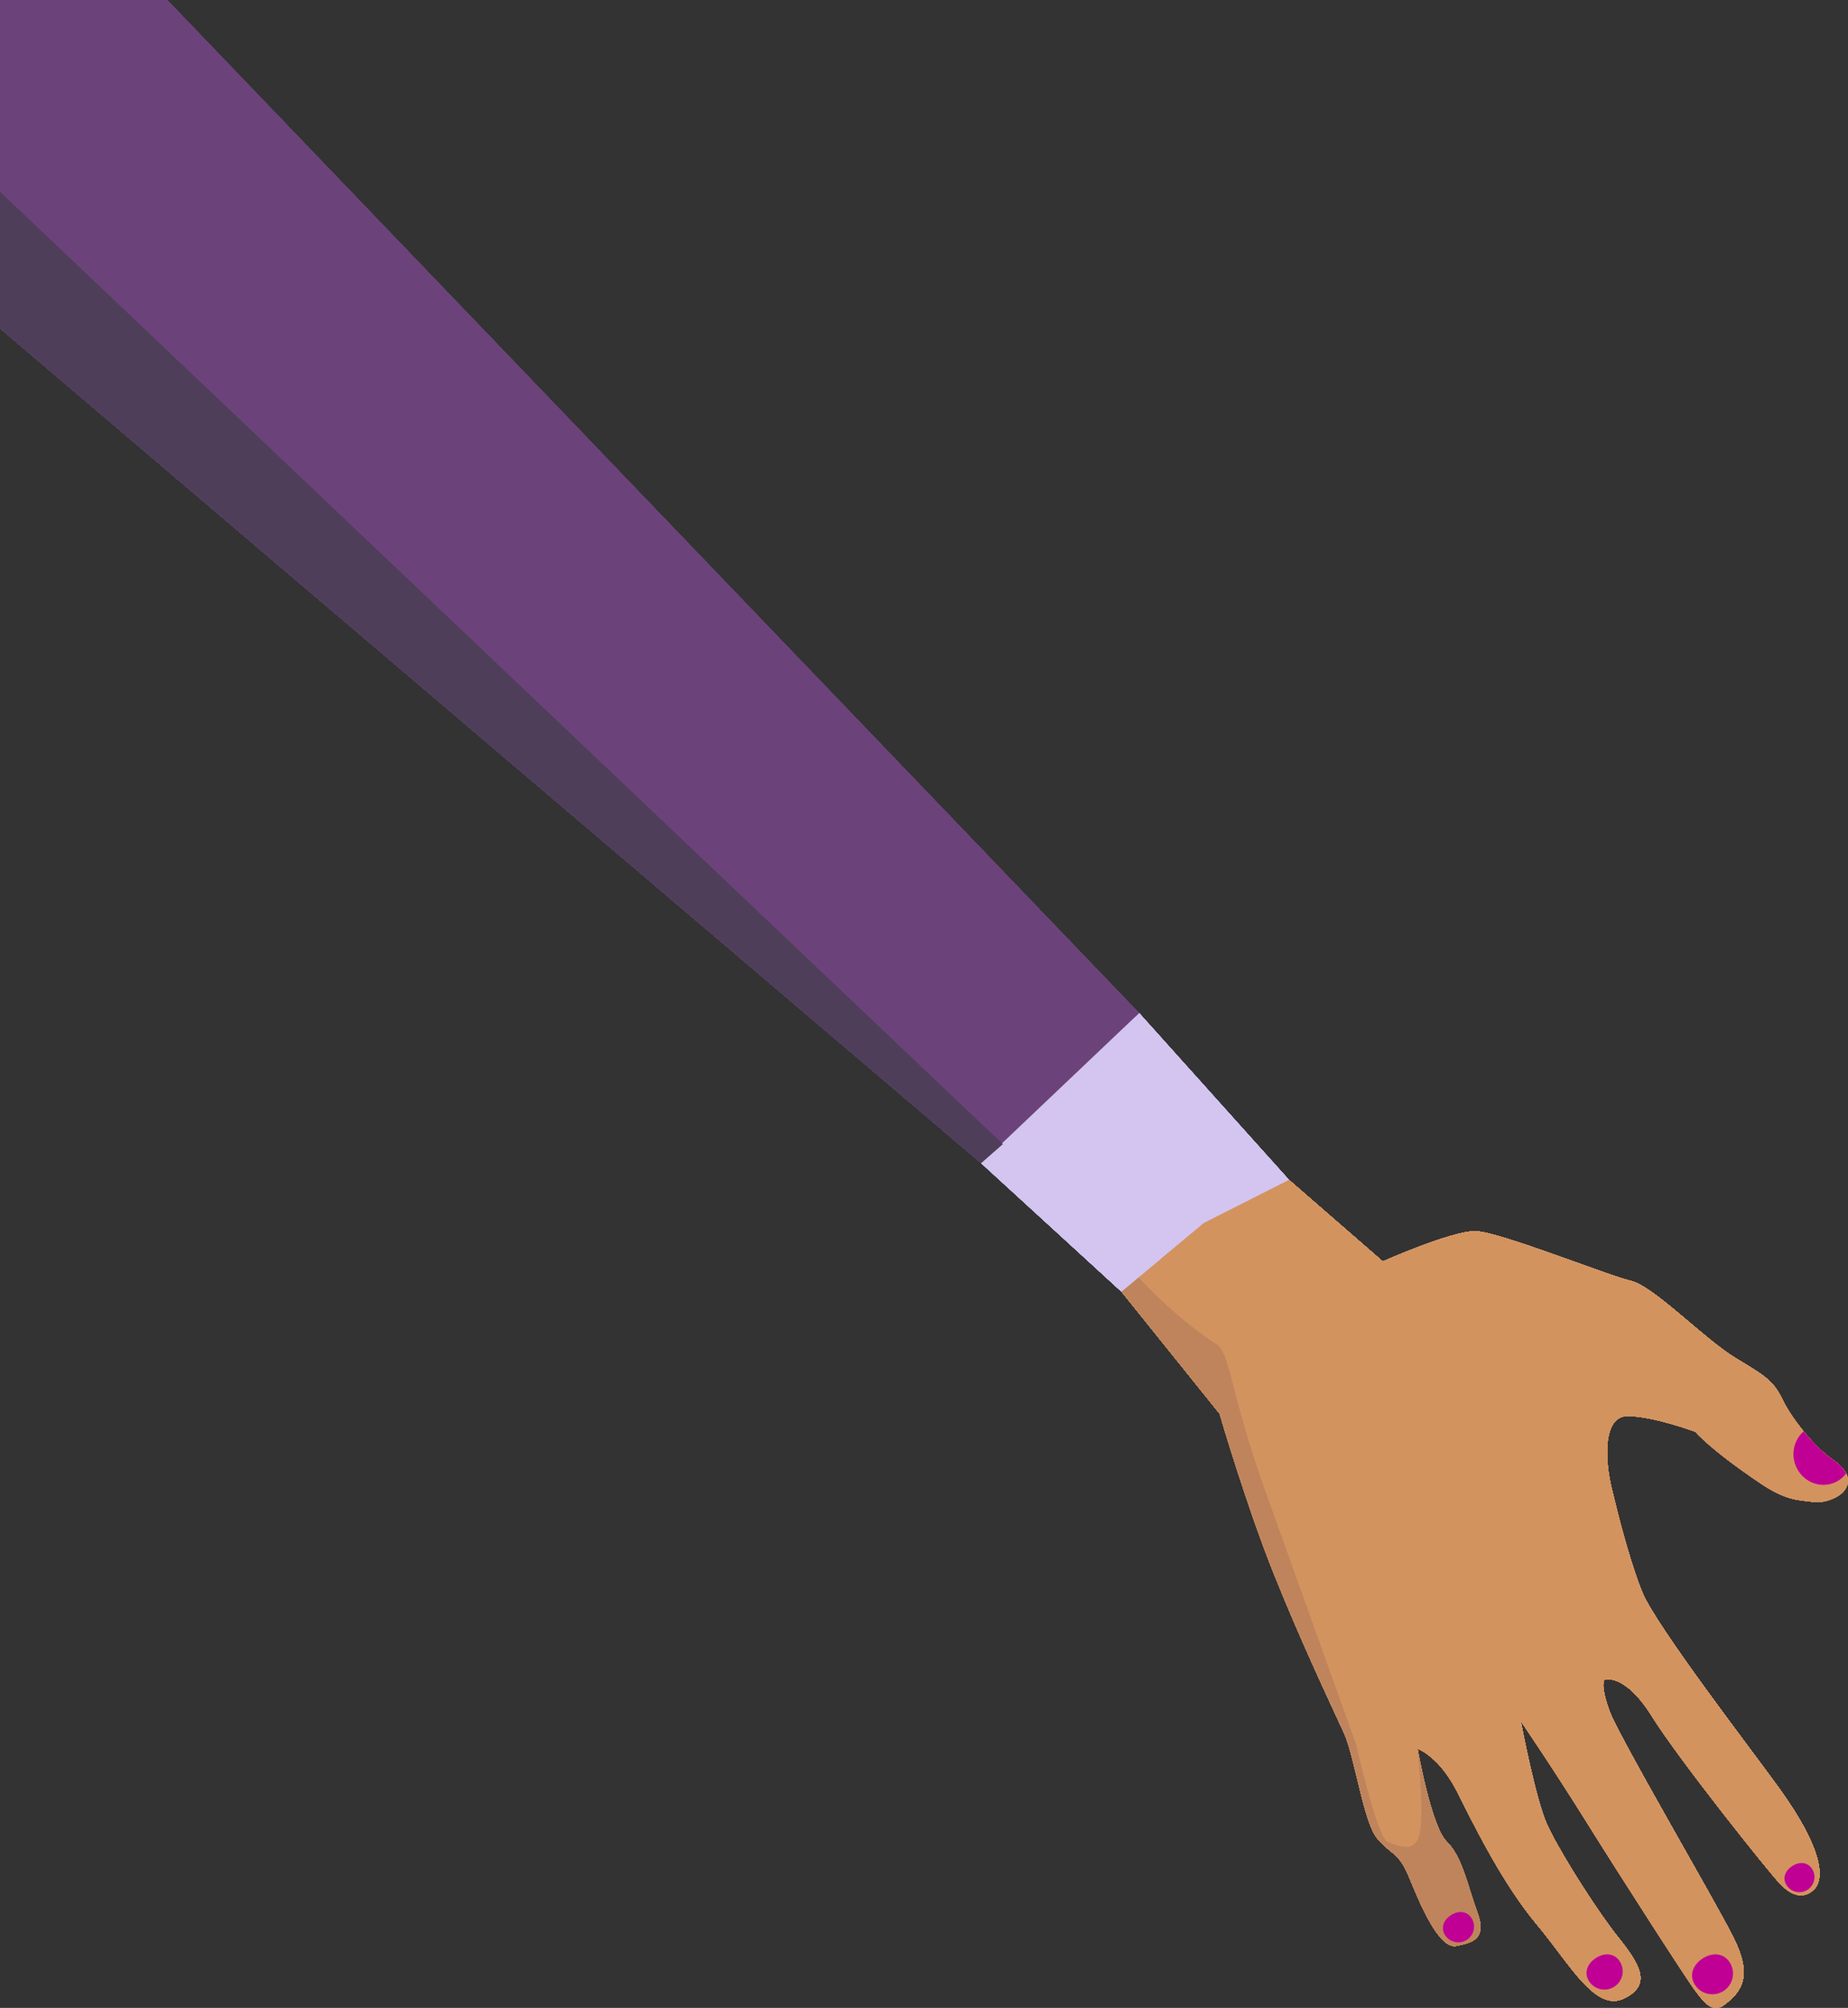 <svg xmlns="http://www.w3.org/2000/svg" viewBox="0 0 368.962 400.817">
  <rect x="0" y="0" width="368.962" height="400.817" fill="#333333" stroke="none"/>
  <path d="M365.793 291.29c-1.718-1.16-3.774-3.216-5.627-5.477-1.71-2.076-3.23-4.315-4.148-6.165-.963-1.956-1.727-3.13-3.087-4.306l-.01-.006c-1.3-1.14-3.165-2.29-6.285-4.157-6.357-3.81-16.424-14.407-21.05-15.495-4.63-1.077-26.252-9.8-30.975-9.906-4.737-.094-18.534 6.038-18.534 6.038l-35.973-31.264-2.945-4.984-25.177 19.31-.03.02-4.012 3.075 35.564 44.225s5.32 18.266 10.93 32.205c5.602 13.933 11.63 26.554 13.874 31.47 2.244 4.915 3.882 17.795 6.677 21.117 2.788 3.333 4.264 2.61 6.383 7.8 2.11 5.19 5.937 14.306 9.353 13.658 3.424-.65 6.123-1.53 4.267-6.572-1.865-5.04-3.02-11.24-6.136-14.233-3.017-2.896-5.683-17.7-5.823-18.53l-.01-.034s.926.304 2.275 1.362c.98.75 2.18 1.894 3.41 3.586.754 1.03 1.53 2.265 2.274 3.752 3.654 7.274 9.2 18.416 15.837 26.365 4.867 5.8 8.855 12.5 12.89 14.61l.01-.004c1.493.79 2.983.936 4.526.19 5.71-2.8 3.086-6.884-1.238-12.303-3.886-4.873-10.35-14.98-13.294-20.7-.33-.646-.615-1.232-.85-1.75-2.22-4.897-4.977-19.272-5.226-20.55-.013-.07-.013-.097-.013-.097l.016.022c.385.554 6.508 9.554 13.008 19.966 6.707 10.763 20.34 31.958 21.806 33.833 1.043 1.345 2.266 3.188 3.806 3.43 0 0 .008-.002.036-.002.324.053.663.035 1.024-.083l.017-.005c.294-.096.617-.276.946-.522 3.625-2.744 5.57-5.825 1.854-13.32-3.73-7.482-22.877-40.06-24.805-45.32-.723-1.99-1.044-3.373-1.163-4.31-.185-1.57.19-1.96.19-1.96s4.052-1.32 9.412 7.277c5.364 8.614 23.403 31.2 25.65 33.53 2.255 2.324 4.663 3.177 6.764 1.088.048-.053.1-.097.144-.158 1.937-2.222 1.542-8.056-7.184-20.133-5.42-7.5-24.32-32.038-27.195-38.868-1.047-2.496-2.088-5.72-3.06-9.04l-.002-.01c-1.68-5.786-2.327-8.71-3.11-11.887-1.24-5-1.974-14.362 3.145-14.383 5.12-.02 13.578 3.13 13.578 3.13s2.886 3.487 13.013 10.298c5.282 3.563 7.795 3.31 10.44 3.695 2.432.352 5.075-.956 5.985-1.93 1.07-1.14 1.297-2.386.7-3.652-.467-.974-1.414-1.968-2.845-2.934z" fill="#D3935F"/>
  <path d="M365.793 291.29c-1.718-1.16-3.774-3.216-5.627-5.477-1.71-2.076-3.23-4.315-4.148-6.165-.963-1.956-1.727-3.13-3.087-4.306l-.01-.006c-1.3-1.14-3.165-2.29-6.285-4.157-6.357-3.81-16.424-14.407-21.05-15.495-4.63-1.077-26.252-9.8-30.975-9.906-4.737-.094-18.534 6.038-18.534 6.038l-35.973-31.264-2.945-4.984-25.177 19.31-.03.02-4.012 3.075 35.564 44.225s5.32 18.266 10.93 32.205c5.602 13.933 11.63 26.554 13.874 31.47 2.244 4.915 3.882 17.795 6.677 21.117 2.788 3.333 4.264 2.61 6.383 7.8 2.11 5.19 5.937 14.306 9.353 13.658 3.424-.65 6.123-1.53 4.267-6.572-1.865-5.04-3.02-11.24-6.136-14.233-3.017-2.896-5.683-17.7-5.823-18.53l-.01-.034s.926.304 2.275 1.362c.98.75 2.18 1.894 3.41 3.586.754 1.03 1.53 2.265 2.274 3.752 3.654 7.274 9.2 18.416 15.837 26.365 4.867 5.8 8.855 12.5 12.89 14.61l.01-.004c1.493.79 2.983.936 4.526.19 5.71-2.8 3.086-6.884-1.238-12.303-3.886-4.873-10.35-14.98-13.294-20.7-.33-.646-.615-1.232-.85-1.75-2.22-4.897-4.977-19.272-5.226-20.55-.013-.07-.013-.097-.013-.097l.016.022c.385.554 6.508 9.554 13.008 19.966 6.707 10.763 20.34 31.958 21.806 33.833 1.043 1.345 2.266 3.188 3.806 3.43 0 0 .008-.002.036-.002.324.053.663.035 1.024-.083l.017-.005c.294-.096.617-.276.946-.522 3.625-2.744 5.57-5.825 1.854-13.32-3.73-7.482-22.877-40.06-24.805-45.32-.723-1.99-1.044-3.373-1.163-4.31-.185-1.57.19-1.96.19-1.96s4.052-1.32 9.412 7.277c5.364 8.614 23.403 31.2 25.65 33.53 2.255 2.324 4.663 3.177 6.764 1.088.048-.053.1-.097.144-.158 1.937-2.222 1.542-8.056-7.184-20.133-5.42-7.5-24.32-32.038-27.195-38.868-1.047-2.496-2.088-5.72-3.06-9.04l-.002-.01c-1.68-5.786-2.327-8.71-3.11-11.887-1.24-5-1.974-14.362 3.145-14.383 5.12-.02 13.578 3.13 13.578 3.13s2.886 3.487 13.013 10.298c5.282 3.563 7.795 3.31 10.44 3.695 2.432.352 5.075-.956 5.985-1.93 1.07-1.14 1.297-2.386.7-3.652-.467-.974-1.414-1.968-2.845-2.934z" fill="#D3935F"/>
  <path d="M288.85 367.647c-3.018-2.896-5.68-17.702-5.827-18.532.07.7 1.26 12.06.48 16.52-.81 4.607-4.268 2.81-6.396 2.084s-6.326-19.413-6.326-19.413-14.76-41.19-18.35-51.228c-6.56-18.346-6.838-26.977-9.483-28.693-18.32-11.885-30.964-33.505-30.964-33.505l.742-.576-4.79 3.673 35.568 44.218s5.313 18.266 10.924 32.207c5.608 13.933 11.637 26.55 13.878 31.466 2.24 4.917 3.88 17.797 6.673 21.124 2.792 3.327 4.264 2.606 6.386 7.802 2.11 5.19 5.937 14.298 9.354 13.658 3.42-.652 6.12-1.53 4.267-6.573-1.86-5.038-3.023-11.24-6.134-14.233z" opacity=".58" fill="#B7855F"/>
  <path d="M365.793 291.29c-1.718-1.16-3.774-3.216-5.627-5.477-1.71-2.076-3.23-4.315-4.148-6.165-.963-1.956-1.727-3.13-3.087-4.306l-.01-.006c-1.3-1.14-3.165-2.29-6.285-4.157-6.357-3.81-16.424-14.407-21.05-15.495-4.63-1.077-26.252-9.8-30.975-9.906-4.737-.094-18.534 6.038-18.534 6.038l-35.973-31.264-2.945-4.984-25.177 19.31-.03.02-4.012 3.075 35.564 44.225s5.32 18.266 10.93 32.205c5.602 13.933 11.63 26.554 13.874 31.47 2.244 4.915 3.882 17.795 6.677 21.117 2.788 3.333 4.264 2.61 6.383 7.8 2.11 5.19 5.937 14.306 9.353 13.658 3.424-.65 6.123-1.53 4.267-6.572-1.865-5.04-3.02-11.24-6.136-14.233-3.017-2.896-5.683-17.7-5.823-18.53l-.01-.034s.926.304 2.275 1.362c.98.75 2.18 1.894 3.41 3.586.754 1.03 1.53 2.265 2.274 3.752 3.654 7.274 9.2 18.416 15.837 26.365 4.867 5.8 8.855 12.5 12.89 14.61l.01-.004c1.493.79 2.983.936 4.526.19 5.71-2.8 3.086-6.884-1.238-12.303-3.886-4.873-10.35-14.98-13.294-20.7-.33-.646-.615-1.232-.85-1.75-2.22-4.897-4.977-19.272-5.226-20.55-.013-.07-.013-.097-.013-.097l.016.022c.385.554 6.508 9.554 13.008 19.966 6.707 10.763 20.34 31.958 21.806 33.833 1.043 1.345 2.266 3.188 3.806 3.43 0 0 .008-.002.036-.002.324.053.663.035 1.024-.083l.017-.005c.294-.096.617-.276.946-.522 3.625-2.744 5.57-5.825 1.854-13.32-3.73-7.482-22.877-40.06-24.805-45.32-.723-1.99-1.044-3.373-1.163-4.31-.185-1.57.19-1.96.19-1.96s4.052-1.32 9.412 7.277c5.364 8.614 23.403 31.2 25.65 33.53 2.255 2.324 4.663 3.177 6.764 1.088.048-.053.1-.097.144-.158 1.937-2.222 1.542-8.056-7.184-20.133-5.42-7.5-24.32-32.038-27.195-38.868-1.047-2.496-2.088-5.72-3.06-9.04l-.002-.01c-1.68-5.786-2.327-8.71-3.11-11.887-1.24-5-1.974-14.362 3.145-14.383 5.12-.02 13.578 3.13 13.578 3.13s2.886 3.487 13.013 10.298c5.282 3.563 7.795 3.31 10.44 3.695 2.432.352 5.075-.956 5.985-1.93 1.07-1.14 1.297-2.386.7-3.652-.467-.974-1.414-1.968-2.845-2.934z" fill="#D3935F"/>
  <path d="M288.85 367.647c-3.018-2.896-5.68-17.702-5.827-18.532.07.7 1.26 12.06.48 16.52-.81 4.607-4.268 2.81-6.396 2.084s-6.326-19.413-6.326-19.413-14.76-41.19-18.35-51.228c-6.56-18.346-6.838-26.977-9.483-28.693-18.32-11.885-30.964-33.505-30.964-33.505l.742-.576-4.79 3.673 35.568 44.218s5.313 18.266 10.924 32.207c5.608 13.933 11.637 26.55 13.878 31.466 2.24 4.917 3.88 17.797 6.673 21.124 2.792 3.327 4.264 2.606 6.386 7.802 2.11 5.19 5.937 14.298 9.354 13.658 3.42-.652 6.12-1.53 4.267-6.573-1.86-5.038-3.023-11.24-6.134-14.233zM309.71 365.936s-.247 4.51-4.148 5.3c-3.902.788-5.262-.7-8.1-6.048-1.718-3.233-5.798-7.935-8.757-11.16.755 1.03 1.525 2.264 2.272 3.748 3.652 7.284 9.198 18.418 15.842 26.368 6.65 7.947 11.714 17.598 17.42 14.793 5.707-2.796 3.088-6.884-1.233-12.3-3.89-4.87-10.356-14.98-13.297-20.7z" opacity=".58" fill="#B7855F"/>
  <path d="M365.793 291.29c-1.718-1.16-3.774-3.216-5.627-5.477-1.71-2.076-3.23-4.315-4.148-6.165-.963-1.956-1.727-3.13-3.087-4.306l-.01-.006c-1.3-1.14-3.165-2.29-6.285-4.157-6.357-3.81-16.424-14.407-21.05-15.495-4.63-1.077-26.252-9.8-30.975-9.906-4.737-.094-18.534 6.038-18.534 6.038l-35.973-31.264-2.945-4.984-25.177 19.31-.03.02-4.012 3.075 35.564 44.225s5.32 18.266 10.93 32.205c5.602 13.933 11.63 26.554 13.874 31.47 2.244 4.915 3.882 17.795 6.677 21.117 2.788 3.333 4.264 2.61 6.383 7.8 2.11 5.19 5.937 14.306 9.353 13.658 3.424-.65 6.123-1.53 4.267-6.572-1.865-5.04-3.02-11.24-6.136-14.233-3.017-2.896-5.683-17.7-5.823-18.53l-.01-.034s.926.304 2.275 1.362c.98.75 2.18 1.894 3.41 3.586.754 1.03 1.53 2.265 2.274 3.752 3.654 7.274 9.2 18.416 15.837 26.365 4.867 5.8 8.855 12.5 12.89 14.61l.01-.004c1.493.79 2.983.936 4.526.19 5.71-2.8 3.086-6.884-1.238-12.303-3.886-4.873-10.35-14.98-13.294-20.7-.33-.646-.615-1.232-.85-1.75-2.22-4.897-4.977-19.272-5.226-20.55-.013-.07-.013-.097-.013-.097l.016.022c.385.554 6.508 9.554 13.008 19.966 6.707 10.763 20.34 31.958 21.806 33.833 1.043 1.345 2.266 3.188 3.806 3.43 0 0 .008-.002.036-.002.324.053.663.035 1.024-.083l.017-.005c.294-.096.617-.276.946-.522 3.625-2.744 5.57-5.825 1.854-13.32-3.73-7.482-22.877-40.06-24.805-45.32-.723-1.99-1.044-3.373-1.163-4.31-.185-1.57.19-1.96.19-1.96s4.052-1.32 9.412 7.277c5.364 8.614 23.403 31.2 25.65 33.53 2.255 2.324 4.663 3.177 6.764 1.088.048-.053.1-.097.144-.158 1.937-2.222 1.542-8.056-7.184-20.133-5.42-7.5-24.32-32.038-27.195-38.868-1.047-2.496-2.088-5.72-3.06-9.04l-.002-.01c-1.68-5.786-2.327-8.71-3.11-11.887-1.24-5-1.974-14.362 3.145-14.383 5.12-.02 13.578 3.13 13.578 3.13s2.886 3.487 13.013 10.298c5.282 3.563 7.795 3.31 10.44 3.695 2.432.352 5.075-.956 5.985-1.93 1.07-1.14 1.297-2.386.7-3.652-.467-.974-1.414-1.968-2.845-2.934z" fill="#D3935F"/>
  <path d="M288.85 367.647c-3.018-2.896-5.68-17.702-5.827-18.532.07.7 1.26 12.06.48 16.52-.81 4.607-4.268 2.81-6.396 2.084s-6.326-19.413-6.326-19.413-14.76-41.19-18.35-51.228c-6.56-18.346-6.838-26.977-9.483-28.693-18.32-11.885-30.964-33.505-30.964-33.505l.742-.576-4.79 3.673 35.568 44.218s5.313 18.266 10.924 32.207c5.608 13.933 11.637 26.55 13.878 31.466 2.24 4.917 3.88 17.797 6.673 21.124 2.792 3.327 4.264 2.606 6.386 7.802 2.11 5.19 5.937 14.298 9.354 13.658 3.42-.652 6.12-1.53 4.267-6.573-1.86-5.038-3.023-11.24-6.134-14.233zM309.71 365.936s-.247 4.51-4.148 5.3c-3.902.788-5.262-.7-8.1-6.048-1.718-3.233-5.798-7.935-8.757-11.16.755 1.03 1.525 2.264 2.272 3.748 3.652 7.284 9.198 18.418 15.842 26.368 6.65 7.947 11.714 17.598 17.42 14.793 5.707-2.796 3.088-6.884-1.233-12.3-3.89-4.87-10.356-14.98-13.297-20.7z" opacity=".58" fill="#B7855F"/>
  <path d="M327.95 318.002c-1.05-2.495-2.092-5.717-3.06-9.04l-.004-.01s-.443 4.015 1.383 8.893c1.814 4.87 8.502 14.273 13.57 21.954 5.077 7.677 3.034 9.308 3.034 9.308s5.292.843 12.358 11.51c6.55 9.892 6.926 15.666 6.953 16.45.045-.025.092-.04.145-.067 1.932-2.21 1.537-8.047-7.188-20.124-5.42-7.5-24.318-32.042-27.193-38.874z" opacity=".21" fill="#FFF"/>
  <path d="M365.793 291.29c-1.718-1.16-3.774-3.216-5.627-5.477-1.71-2.076-3.23-4.315-4.148-6.165-.963-1.956-1.727-3.13-3.087-4.306l-.01-.006c-1.3-1.14-3.165-2.29-6.285-4.157-6.357-3.81-16.424-14.407-21.05-15.495-4.63-1.077-26.252-9.8-30.975-9.906-4.737-.094-18.534 6.038-18.534 6.038l-35.973-31.264-2.945-4.984-25.177 19.31-.03.02-4.012 3.075 35.564 44.225s5.32 18.266 10.93 32.205c5.602 13.933 11.63 26.554 13.874 31.47 2.244 4.915 3.882 17.795 6.677 21.117 2.788 3.333 4.264 2.61 6.383 7.8 2.11 5.19 5.937 14.306 9.353 13.658 3.424-.65 6.123-1.53 4.267-6.572-1.865-5.04-3.02-11.24-6.136-14.233-3.017-2.896-5.683-17.7-5.823-18.53l-.01-.034s.926.304 2.275 1.362c.98.75 2.18 1.894 3.41 3.586.754 1.03 1.53 2.265 2.274 3.752 3.654 7.274 9.2 18.416 15.837 26.365 4.867 5.8 8.855 12.5 12.89 14.61l.01-.004c1.493.79 2.983.936 4.526.19 5.71-2.8 3.086-6.884-1.238-12.303-3.886-4.873-10.35-14.98-13.294-20.7-.33-.646-.615-1.232-.85-1.75-2.22-4.897-4.977-19.272-5.226-20.55-.013-.07-.013-.097-.013-.097l.016.022c.385.554 6.508 9.554 13.008 19.966 6.707 10.763 20.34 31.958 21.806 33.833 1.043 1.345 2.266 3.188 3.806 3.43 0 0 .008-.002.036-.002.324.053.663.035 1.024-.083l.017-.005c.294-.096.617-.276.946-.522 3.625-2.744 5.57-5.825 1.854-13.32-3.73-7.482-22.877-40.06-24.805-45.32-.723-1.99-1.044-3.373-1.163-4.31-.185-1.57.19-1.96.19-1.96s4.052-1.32 9.412 7.277c5.364 8.614 23.403 31.2 25.65 33.53 2.255 2.324 4.663 3.177 6.764 1.088.048-.053.1-.097.144-.158 1.937-2.222 1.542-8.056-7.184-20.133-5.42-7.5-24.32-32.038-27.195-38.868-1.047-2.496-2.088-5.72-3.06-9.04l-.002-.01c-1.68-5.786-2.327-8.71-3.11-11.887-1.24-5-1.974-14.362 3.145-14.383 5.12-.02 13.578 3.13 13.578 3.13s2.886 3.487 13.013 10.298c5.282 3.563 7.795 3.31 10.44 3.695 2.432.352 5.075-.956 5.985-1.93 1.07-1.14 1.297-2.386.7-3.652-.467-.974-1.414-1.968-2.845-2.934z" fill="#D3935F"/>
  <path d="M288.85 367.647c-3.018-2.896-5.68-17.702-5.827-18.532.07.7 1.26 12.06.48 16.52-.81 4.607-4.268 2.81-6.396 2.084s-6.326-19.413-6.326-19.413-14.76-41.19-18.35-51.228c-6.56-18.346-6.838-26.977-9.483-28.693-18.32-11.885-30.964-33.505-30.964-33.505l.742-.576-4.79 3.673 35.568 44.218s5.313 18.266 10.924 32.207c5.608 13.933 11.637 26.55 13.878 31.466 2.24 4.917 3.88 17.797 6.673 21.124 2.792 3.327 4.264 2.606 6.386 7.802 2.11 5.19 5.937 14.298 9.354 13.658 3.42-.652 6.12-1.53 4.267-6.573-1.86-5.038-3.023-11.24-6.134-14.233zM309.71 365.936s-.247 4.51-4.148 5.3c-3.902.788-5.262-.7-8.1-6.048-1.718-3.233-5.798-7.935-8.757-11.16.755 1.03 1.525 2.264 2.272 3.748 3.652 7.284 9.198 18.418 15.842 26.368 6.65 7.947 11.714 17.598 17.42 14.793 5.707-2.796 3.088-6.884-1.233-12.3-3.89-4.87-10.356-14.98-13.297-20.7z" opacity=".58" fill="#B7855F"/>
  <path d="M327.95 318.002c-1.05-2.495-2.092-5.717-3.06-9.04l-.004-.01s-.443 4.015 1.383 8.893c1.814 4.87 8.502 14.273 13.57 21.954 5.077 7.677 3.034 9.308 3.034 9.308s5.292.843 12.358 11.51c6.55 9.892 6.926 15.666 6.953 16.45.045-.025.092-.04.145-.067 1.932-2.21 1.537-8.047-7.188-20.124-5.42-7.5-24.318-32.042-27.193-38.874zM321.33 341.536c-.726-1.983-1.045-3.366-1.16-4.312 0 0-1.092 2.266-.003 6.496 1.08 4.232 5.066 10.172 8.506 15.382 3.445 5.2.08 6.507 2.76 8.472 2.68 1.964 8.96 12.26 13.633 20.235 4.676 7.98-2.81 12.978-2.81 12.978s.008-.003.035-.002c.104-.005.47-.037 1.025-.083l.016-.005c.302-.098.622-.27.952-.522 3.624-2.744 5.572-5.82 1.852-13.314-3.73-7.49-22.88-40.066-24.805-45.326z" opacity=".21" fill="#FFF"/>
  <path d="M365.793 291.29c-1.718-1.16-3.774-3.216-5.627-5.477-1.71-2.076-3.23-4.315-4.148-6.165-.963-1.956-1.727-3.13-3.087-4.306l-.01-.006c-1.3-1.14-3.165-2.29-6.285-4.157-6.357-3.81-16.424-14.407-21.05-15.495-4.63-1.077-26.252-9.8-30.975-9.906-4.737-.094-18.534 6.038-18.534 6.038l-35.973-31.264-2.945-4.984-25.177 19.31-.03.02-4.012 3.075 35.564 44.225s5.32 18.266 10.93 32.205c5.602 13.933 11.63 26.554 13.874 31.47 2.244 4.915 3.882 17.795 6.677 21.117 2.788 3.333 4.264 2.61 6.383 7.8 2.11 5.19 5.937 14.306 9.353 13.658 3.424-.65 6.123-1.53 4.267-6.572-1.865-5.04-3.02-11.24-6.136-14.233-3.017-2.896-5.683-17.7-5.823-18.53l-.01-.034s.926.304 2.275 1.362c.98.75 2.18 1.894 3.41 3.586.754 1.03 1.53 2.265 2.274 3.752 3.654 7.274 9.2 18.416 15.837 26.365 4.867 5.8 8.855 12.5 12.89 14.61l.01-.004c1.493.79 2.983.936 4.526.19 5.71-2.8 3.086-6.884-1.238-12.303-3.886-4.873-10.35-14.98-13.294-20.7-.33-.646-.615-1.232-.85-1.75-2.22-4.897-4.977-19.272-5.226-20.55-.013-.07-.013-.097-.013-.097l.016.022c.385.554 6.508 9.554 13.008 19.966 6.707 10.763 20.34 31.958 21.806 33.833 1.043 1.345 2.266 3.188 3.806 3.43 0 0 .008-.002.036-.002.324.053.663.035 1.024-.083l.017-.005c.294-.096.617-.276.946-.522 3.625-2.744 5.57-5.825 1.854-13.32-3.73-7.482-22.877-40.06-24.805-45.32-.723-1.99-1.044-3.373-1.163-4.31-.185-1.57.19-1.96.19-1.96s4.052-1.32 9.412 7.277c5.364 8.614 23.403 31.2 25.65 33.53 2.255 2.324 4.663 3.177 6.764 1.088.048-.053.1-.097.144-.158 1.937-2.222 1.542-8.056-7.184-20.133-5.42-7.5-24.32-32.038-27.195-38.868-1.047-2.496-2.088-5.72-3.06-9.04l-.002-.01c-1.68-5.786-2.327-8.71-3.11-11.887-1.24-5-1.974-14.362 3.145-14.383 5.12-.02 13.578 3.13 13.578 3.13s2.886 3.487 13.013 10.298c5.282 3.563 7.795 3.31 10.44 3.695 2.432.352 5.075-.956 5.985-1.93 1.07-1.14 1.297-2.386.7-3.652-.467-.974-1.414-1.968-2.845-2.934z" fill="#D3935F"/>
  <path d="M288.85 367.647c-3.018-2.896-5.68-17.702-5.827-18.532.07.7 1.26 12.06.48 16.52-.81 4.607-4.268 2.81-6.396 2.084s-6.326-19.413-6.326-19.413-14.76-41.19-18.35-51.228c-6.56-18.346-6.838-26.977-9.483-28.693-18.32-11.885-30.964-33.505-30.964-33.505l.742-.576-4.79 3.673 35.568 44.218s5.313 18.266 10.924 32.207c5.608 13.933 11.637 26.55 13.878 31.466 2.24 4.917 3.88 17.797 6.673 21.124 2.792 3.327 4.264 2.606 6.386 7.802 2.11 5.19 5.937 14.298 9.354 13.658 3.42-.652 6.12-1.53 4.267-6.573-1.86-5.038-3.023-11.24-6.134-14.233zM309.71 365.936s-.247 4.51-4.148 5.3c-3.902.788-5.262-.7-8.1-6.048-1.718-3.233-5.798-7.935-8.757-11.16.755 1.03 1.525 2.264 2.272 3.748 3.652 7.284 9.198 18.418 15.842 26.368 6.65 7.947 11.714 17.598 17.42 14.793 5.707-2.796 3.088-6.884-1.233-12.3-3.89-4.87-10.356-14.98-13.297-20.7z" opacity=".58" fill="#B7855F"/>
  <path d="M327.95 318.002c-1.05-2.495-2.092-5.717-3.06-9.04l-.004-.01s-.443 4.015 1.383 8.893c1.814 4.87 8.502 14.273 13.57 21.954 5.077 7.677 3.034 9.308 3.034 9.308s5.292.843 12.358 11.51c6.55 9.892 6.926 15.666 6.953 16.45.045-.025.092-.04.145-.067 1.932-2.21 1.537-8.047-7.188-20.124-5.42-7.5-24.318-32.042-27.193-38.874zM321.33 341.536c-.726-1.983-1.045-3.366-1.16-4.312 0 0-1.092 2.266-.003 6.496 1.08 4.232 5.066 10.172 8.506 15.382 3.445 5.2.08 6.507 2.76 8.472 2.68 1.964 8.96 12.26 13.633 20.235 4.676 7.98-2.81 12.978-2.81 12.978s.008-.003.035-.002c.104-.005.47-.037 1.025-.083l.016-.005c.302-.098.622-.27.952-.522 3.624-2.744 5.572-5.82 1.852-13.314-3.73-7.49-22.88-40.066-24.805-45.326zM309.71 365.936c-.333-.645-.62-1.227-.85-1.75-2.217-4.895-4.976-19.273-5.226-20.552.146 1.255 1.706 14.693 2.472 18.738.797 4.247 2.886 6.143 4.438 8.272 1.56 2.126 11.537 18.37 14.14 22.03 2.552 3.587-4.727 5.998-4.972 6.078 1.49.788 2.985.938 4.526.185 5.708-2.796 3.09-6.884-1.232-12.3-3.89-4.87-10.355-14.98-13.296-20.7z" opacity=".21" fill="#FFF"/>
  <g>
    <path d="M365.793 291.29c-1.718-1.16-3.774-3.216-5.627-5.477-1.71-2.076-3.23-4.315-4.148-6.165-.963-1.956-1.727-3.13-3.087-4.306l-.01-.006c-1.3-1.14-3.165-2.29-6.285-4.157-6.357-3.81-16.424-14.407-21.05-15.495-4.63-1.077-26.252-9.8-30.975-9.906-4.737-.094-18.534 6.038-18.534 6.038l-35.973-31.264-2.945-4.984-25.177 19.31-.03.02-4.012 3.075 35.564 44.225s5.32 18.266 10.93 32.205c5.602 13.933 11.63 26.554 13.874 31.47 2.244 4.915 3.882 17.795 6.677 21.117 2.788 3.333 4.264 2.61 6.383 7.8 2.11 5.19 5.937 14.306 9.353 13.658 3.424-.65 6.123-1.53 4.267-6.572-1.865-5.04-3.02-11.24-6.136-14.233-3.017-2.896-5.683-17.7-5.823-18.53l-.01-.034s.926.304 2.275 1.362c.98.75 2.18 1.894 3.41 3.586.754 1.03 1.53 2.265 2.274 3.752 3.654 7.274 9.2 18.416 15.837 26.365 4.867 5.8 8.855 12.5 12.89 14.61l.01-.004c1.493.79 2.983.936 4.526.19 5.71-2.8 3.086-6.884-1.238-12.303-3.886-4.873-10.35-14.98-13.294-20.7-.33-.646-.615-1.232-.85-1.75-2.22-4.897-4.977-19.272-5.226-20.55-.013-.07-.013-.097-.013-.097l.016.022c.385.554 6.508 9.554 13.008 19.966 6.707 10.763 20.34 31.958 21.806 33.833 1.043 1.345 2.266 3.188 3.806 3.43 0 0 .008-.002.036-.002.324.053.663.035 1.024-.083l.017-.005c.294-.096.617-.276.946-.522 3.625-2.744 5.57-5.825 1.854-13.32-3.73-7.482-22.877-40.06-24.805-45.32-.723-1.99-1.044-3.373-1.163-4.31-.185-1.57.19-1.96.19-1.96s4.052-1.32 9.412 7.277c5.364 8.614 23.403 31.2 25.65 33.53 2.255 2.324 4.663 3.177 6.764 1.088.048-.053.1-.097.144-.158 1.937-2.222 1.542-8.056-7.184-20.133-5.42-7.5-24.32-32.038-27.195-38.868-1.047-2.496-2.088-5.72-3.06-9.04l-.002-.01c-1.68-5.786-2.327-8.71-3.11-11.887-1.24-5-1.974-14.362 3.145-14.383 5.12-.02 13.578 3.13 13.578 3.13s2.886 3.487 13.013 10.298c5.282 3.563 7.795 3.31 10.44 3.695 2.432.352 5.075-.956 5.985-1.93 1.07-1.14 1.297-2.386.7-3.652-.467-.974-1.414-1.968-2.845-2.934z" fill="#D3935F"/>
    <path d="M288.85 367.647c-3.018-2.896-5.68-17.702-5.827-18.532.07.7 1.26 12.06.48 16.52-.81 4.607-4.268 2.81-6.396 2.084s-6.326-19.413-6.326-19.413-14.76-41.19-18.35-51.228c-6.56-18.346-6.838-26.977-9.483-28.693-18.32-11.885-30.964-33.505-30.964-33.505l.742-.576-4.79 3.673 35.568 44.218s5.313 18.266 10.924 32.207c5.608 13.933 11.637 26.55 13.878 31.466 2.24 4.917 3.88 17.797 6.673 21.124 2.792 3.327 4.264 2.606 6.386 7.802 2.11 5.19 5.937 14.298 9.354 13.658 3.42-.652 6.12-1.53 4.267-6.573-1.86-5.038-3.023-11.24-6.134-14.233zM309.71 365.936s-.247 4.51-4.148 5.3c-3.902.788-5.262-.7-8.1-6.048-1.718-3.233-5.798-7.935-8.757-11.16.755 1.03 1.525 2.264 2.272 3.748 3.652 7.284 9.198 18.418 15.842 26.368 6.65 7.947 11.714 17.598 17.42 14.793 5.707-2.796 3.088-6.884-1.233-12.3-3.89-4.87-10.356-14.98-13.297-20.7z" opacity=".58" fill="#B7855F"/>
    <path d="M327.95 318.002c-1.05-2.495-2.092-5.717-3.06-9.04l-.004-.01s-.443 4.015 1.383 8.893c1.814 4.87 8.502 14.273 13.57 21.954 5.077 7.677 3.034 9.308 3.034 9.308s5.292.843 12.358 11.51c6.55 9.892 6.926 15.666 6.953 16.45.045-.025.092-.04.145-.067 1.932-2.21 1.537-8.047-7.188-20.124-5.42-7.5-24.318-32.042-27.193-38.874zM321.33 341.536c-.726-1.983-1.045-3.366-1.16-4.312 0 0-1.092 2.266-.003 6.496 1.08 4.232 5.066 10.172 8.506 15.382 3.445 5.2.08 6.507 2.76 8.472 2.68 1.964 8.96 12.26 13.633 20.235 4.676 7.98-2.81 12.978-2.81 12.978s.008-.003.035-.002c.104-.005.47-.037 1.025-.083l.016-.005c.302-.098.622-.27.952-.522 3.624-2.744 5.572-5.82 1.852-13.314-3.73-7.49-22.88-40.066-24.805-45.326zM309.71 365.936c-.333-.645-.62-1.227-.85-1.75-2.217-4.895-4.976-19.273-5.226-20.552.146 1.255 1.706 14.693 2.472 18.738.797 4.247 2.886 6.143 4.438 8.272 1.56 2.126 11.537 18.37 14.14 22.03 2.552 3.587-4.727 5.998-4.972 6.078 1.49.788 2.985.938 4.526.185 5.708-2.796 3.09-6.884-1.232-12.3-3.89-4.87-10.355-14.98-13.296-20.7zM325.584 255.684c-4.625-1.08-26.246-9.794-30.974-9.904-4.734-.098-18.53 6.038-18.53 6.038l-36.623-31.828 34.412 36.302s5.767-1.108 13.23-4.186c7.468-3.07 13.237-2.607 23.774.62 8.514 2.61 15.45 5.877 20.12 10.475 4.58 4.52 21.45 11.98 21.928 12.133-1.307-1.137-3.17-2.287-6.284-4.158-6.363-3.804-16.427-14.403-21.054-15.49z" opacity=".21" fill="#FFF"/>
  </g>
  <g>
    <path d="M365.793 291.29c-1.718-1.16-3.774-3.216-5.627-5.477-1.71-2.076-3.23-4.315-4.148-6.165-.963-1.956-1.727-3.13-3.087-4.306l-.01-.006c-1.3-1.14-3.165-2.29-6.285-4.157-6.357-3.81-16.424-14.407-21.05-15.495-4.63-1.077-26.252-9.8-30.975-9.906-4.737-.094-18.534 6.038-18.534 6.038l-35.973-31.264-2.945-4.984-25.177 19.31-.03.02-4.012 3.075 35.564 44.225s5.32 18.266 10.93 32.205c5.602 13.933 11.63 26.554 13.874 31.47 2.244 4.915 3.882 17.795 6.677 21.117 2.788 3.333 4.264 2.61 6.383 7.8 2.11 5.19 5.937 14.306 9.353 13.658 3.424-.65 6.123-1.53 4.267-6.572-1.865-5.04-3.02-11.24-6.136-14.233-3.017-2.896-5.683-17.7-5.823-18.53l-.01-.034s.926.304 2.275 1.362c.98.75 2.18 1.894 3.41 3.586.754 1.03 1.53 2.265 2.274 3.752 3.654 7.274 9.2 18.416 15.837 26.365 4.867 5.8 8.855 12.5 12.89 14.61l.01-.004c1.493.79 2.983.936 4.526.19 5.71-2.8 3.086-6.884-1.238-12.303-3.886-4.873-10.35-14.98-13.294-20.7-.33-.646-.615-1.232-.85-1.75-2.22-4.897-4.977-19.272-5.226-20.55-.013-.07-.013-.097-.013-.097l.016.022c.385.554 6.508 9.554 13.008 19.966 6.707 10.763 20.34 31.958 21.806 33.833 1.043 1.345 2.266 3.188 3.806 3.43 0 0 .008-.002.036-.002.324.053.663.035 1.024-.083l.017-.005c.294-.096.617-.276.946-.522 3.625-2.744 5.57-5.825 1.854-13.32-3.73-7.482-22.877-40.06-24.805-45.32-.723-1.99-1.044-3.373-1.163-4.31-.185-1.57.19-1.96.19-1.96s4.052-1.32 9.412 7.277c5.364 8.614 23.403 31.2 25.65 33.53 2.255 2.324 4.663 3.177 6.764 1.088.048-.053.1-.097.144-.158 1.937-2.222 1.542-8.056-7.184-20.133-5.42-7.5-24.32-32.038-27.195-38.868-1.047-2.496-2.088-5.72-3.06-9.04l-.002-.01c-1.68-5.786-2.327-8.71-3.11-11.887-1.24-5-1.974-14.362 3.145-14.383 5.12-.02 13.578 3.13 13.578 3.13s2.886 3.487 13.013 10.298c5.282 3.563 7.795 3.31 10.44 3.695 2.432.352 5.075-.956 5.985-1.93 1.07-1.14 1.297-2.386.7-3.652-.467-.974-1.414-1.968-2.845-2.934z" fill="#D3935F"/>
    <path d="M288.85 367.647c-3.018-2.896-5.68-17.702-5.827-18.532.07.7 1.26 12.06.48 16.52-.81 4.607-4.268 2.81-6.396 2.084s-6.326-19.413-6.326-19.413-14.76-41.19-18.35-51.228c-6.56-18.346-6.838-26.977-9.483-28.693-18.32-11.885-30.964-33.505-30.964-33.505l.742-.576-4.79 3.673 35.568 44.218s5.313 18.266 10.924 32.207c5.608 13.933 11.637 26.55 13.878 31.466 2.24 4.917 3.88 17.797 6.673 21.124 2.792 3.327 4.264 2.606 6.386 7.802 2.11 5.19 5.937 14.298 9.354 13.658 3.42-.652 6.12-1.53 4.267-6.573-1.86-5.038-3.023-11.24-6.134-14.233zM309.71 365.936s-.247 4.51-4.148 5.3c-3.902.788-5.262-.7-8.1-6.048-1.718-3.233-5.798-7.935-8.757-11.16.755 1.03 1.525 2.264 2.272 3.748 3.652 7.284 9.198 18.418 15.842 26.368 6.65 7.947 11.714 17.598 17.42 14.793 5.707-2.796 3.088-6.884-1.233-12.3-3.89-4.87-10.356-14.98-13.297-20.7z" opacity=".58" fill="#B7855F"/>
    <path d="M327.95 318.002c-1.05-2.495-2.092-5.717-3.06-9.04l-.004-.01s-.443 4.015 1.383 8.893c1.814 4.87 8.502 14.273 13.57 21.954 5.077 7.677 3.034 9.308 3.034 9.308s5.292.843 12.358 11.51c6.55 9.892 6.926 15.666 6.953 16.45.045-.025.092-.04.145-.067 1.932-2.21 1.537-8.047-7.188-20.124-5.42-7.5-24.318-32.042-27.193-38.874zM321.33 341.536c-.726-1.983-1.045-3.366-1.16-4.312 0 0-1.092 2.266-.003 6.496 1.08 4.232 5.066 10.172 8.506 15.382 3.445 5.2.08 6.507 2.76 8.472 2.68 1.964 8.96 12.26 13.633 20.235 4.676 7.98-2.81 12.978-2.81 12.978s.008-.003.035-.002c.104-.005.47-.037 1.025-.083l.016-.005c.302-.098.622-.27.952-.522 3.624-2.744 5.572-5.82 1.852-13.314-3.73-7.49-22.88-40.066-24.805-45.326zM309.71 365.936c-.333-.645-.62-1.227-.85-1.75-2.217-4.895-4.976-19.273-5.226-20.552.146 1.255 1.706 14.693 2.472 18.738.797 4.247 2.886 6.143 4.438 8.272 1.56 2.126 11.537 18.37 14.14 22.03 2.552 3.587-4.727 5.998-4.972 6.078 1.49.788 2.985.938 4.526.185 5.708-2.796 3.09-6.884-1.232-12.3-3.89-4.87-10.355-14.98-13.296-20.7zM325.584 255.684c-4.625-1.08-26.246-9.794-30.974-9.904-4.734-.098-18.53 6.038-18.53 6.038l-36.623-31.828 34.412 36.302s5.767-1.108 13.23-4.186c7.468-3.07 13.237-2.607 23.774.62 8.514 2.61 15.45 5.877 20.12 10.475 4.58 4.52 21.45 11.98 21.928 12.133-1.307-1.137-3.17-2.287-6.284-4.158-6.363-3.804-16.427-14.403-21.054-15.49z" opacity=".21" fill="#FFF"/>
    <path fill="#D3C5EF" d="M195.088 231.37l28.81 26.455 5.38-4.48 11.093-9.234 16.97-8.577-29.912-33.298"/>
  </g>
  <g>
    <path d="M365.793 291.29c-1.718-1.16-3.774-3.216-5.627-5.477-1.71-2.076-3.23-4.315-4.148-6.165-.963-1.956-1.727-3.13-3.087-4.306l-.01-.006c-1.3-1.14-3.165-2.29-6.285-4.157-6.357-3.81-16.424-14.407-21.05-15.495-4.63-1.077-26.252-9.8-30.975-9.906-4.737-.094-18.534 6.038-18.534 6.038l-35.973-31.264-2.945-4.984-25.177 19.31-.03.02-4.012 3.075 35.564 44.225s5.32 18.266 10.93 32.205c5.602 13.933 11.63 26.554 13.874 31.47 2.244 4.915 3.882 17.795 6.677 21.117 2.788 3.333 4.264 2.61 6.383 7.8 2.11 5.19 5.937 14.306 9.353 13.658 3.424-.65 6.123-1.53 4.267-6.572-1.865-5.04-3.02-11.24-6.136-14.233-3.017-2.896-5.683-17.7-5.823-18.53l-.01-.034s.926.304 2.275 1.362c.98.75 2.18 1.894 3.41 3.586.754 1.03 1.53 2.265 2.274 3.752 3.654 7.274 9.2 18.416 15.837 26.365 4.867 5.8 8.855 12.5 12.89 14.61l.01-.004c1.493.79 2.983.936 4.526.19 5.71-2.8 3.086-6.884-1.238-12.303-3.886-4.873-10.35-14.98-13.294-20.7-.33-.646-.615-1.232-.85-1.75-2.22-4.897-4.977-19.272-5.226-20.55-.013-.07-.013-.097-.013-.097l.016.022c.385.554 6.508 9.554 13.008 19.966 6.707 10.763 20.34 31.958 21.806 33.833 1.043 1.345 2.266 3.188 3.806 3.43 0 0 .008-.002.036-.002.324.053.663.035 1.024-.083l.017-.005c.294-.096.617-.276.946-.522 3.625-2.744 5.57-5.825 1.854-13.32-3.73-7.482-22.877-40.06-24.805-45.32-.723-1.99-1.044-3.373-1.163-4.31-.185-1.57.19-1.96.19-1.96s4.052-1.32 9.412 7.277c5.364 8.614 23.403 31.2 25.65 33.53 2.255 2.324 4.663 3.177 6.764 1.088.048-.053.1-.097.144-.158 1.937-2.222 1.542-8.056-7.184-20.133-5.42-7.5-24.32-32.038-27.195-38.868-1.047-2.496-2.088-5.72-3.06-9.04l-.002-.01c-1.68-5.786-2.327-8.71-3.11-11.887-1.24-5-1.974-14.362 3.145-14.383 5.12-.02 13.578 3.13 13.578 3.13s2.886 3.487 13.013 10.298c5.282 3.563 7.795 3.31 10.44 3.695 2.432.352 5.075-.956 5.985-1.93 1.07-1.14 1.297-2.386.7-3.652-.467-.974-1.414-1.968-2.845-2.934z" fill="#D3935F"/>
    <path d="M288.85 367.647c-3.018-2.896-5.68-17.702-5.827-18.532.07.7 1.26 12.06.48 16.52-.81 4.607-4.268 2.81-6.396 2.084s-6.326-19.413-6.326-19.413-14.76-41.19-18.35-51.228c-6.56-18.346-6.838-26.977-9.483-28.693-18.32-11.885-30.964-33.505-30.964-33.505l.742-.576-4.79 3.673 35.568 44.218s5.313 18.266 10.924 32.207c5.608 13.933 11.637 26.55 13.878 31.466 2.24 4.917 3.88 17.797 6.673 21.124 2.792 3.327 4.264 2.606 6.386 7.802 2.11 5.19 5.937 14.298 9.354 13.658 3.42-.652 6.12-1.53 4.267-6.573-1.86-5.038-3.023-11.24-6.134-14.233zM309.71 365.936s-.247 4.51-4.148 5.3c-3.902.788-5.262-.7-8.1-6.048-1.718-3.233-5.798-7.935-8.757-11.16.755 1.03 1.525 2.264 2.272 3.748 3.652 7.284 9.198 18.418 15.842 26.368 6.65 7.947 11.714 17.598 17.42 14.793 5.707-2.796 3.088-6.884-1.233-12.3-3.89-4.87-10.356-14.98-13.297-20.7z" opacity=".58" fill="#B7855F"/>
    <path d="M327.95 318.002c-1.05-2.495-2.092-5.717-3.06-9.04l-.004-.01s-.443 4.015 1.383 8.893c1.814 4.87 8.502 14.273 13.57 21.954 5.077 7.677 3.034 9.308 3.034 9.308s5.292.843 12.358 11.51c6.55 9.892 6.926 15.666 6.953 16.45.045-.025.092-.04.145-.067 1.932-2.21 1.537-8.047-7.188-20.124-5.42-7.5-24.318-32.042-27.193-38.874zM321.33 341.536c-.726-1.983-1.045-3.366-1.16-4.312 0 0-1.092 2.266-.003 6.496 1.08 4.232 5.066 10.172 8.506 15.382 3.445 5.2.08 6.507 2.76 8.472 2.68 1.964 8.96 12.26 13.633 20.235 4.676 7.98-2.81 12.978-2.81 12.978s.008-.003.035-.002c.104-.005.47-.037 1.025-.083l.016-.005c.302-.098.622-.27.952-.522 3.624-2.744 5.572-5.82 1.852-13.314-3.73-7.49-22.88-40.066-24.805-45.326zM309.71 365.936c-.333-.645-.62-1.227-.85-1.75-2.217-4.895-4.976-19.273-5.226-20.552.146 1.255 1.706 14.693 2.472 18.738.797 4.247 2.886 6.143 4.438 8.272 1.56 2.126 11.537 18.37 14.14 22.03 2.552 3.587-4.727 5.998-4.972 6.078 1.49.788 2.985.938 4.526.185 5.708-2.796 3.09-6.884-1.232-12.3-3.89-4.87-10.355-14.98-13.296-20.7zM325.584 255.684c-4.625-1.08-26.246-9.794-30.974-9.904-4.734-.098-18.53 6.038-18.53 6.038l-36.623-31.828 34.412 36.302s5.767-1.108 13.23-4.186c7.468-3.07 13.237-2.607 23.774.62 8.514 2.61 15.45 5.877 20.12 10.475 4.58 4.52 21.45 11.98 21.928 12.133-1.307-1.137-3.17-2.287-6.284-4.158-6.363-3.804-16.427-14.403-21.054-15.49z" opacity=".21" fill="#FFF"/>
    <path fill="#D3C5EF" d="M195.088 231.37l28.81 26.455 5.38-4.48 11.093-9.234 16.97-8.577-29.912-33.298"/>
    <path fill="#6B437A" d="M227.428 202.235L33.38 0H0v65.56l195.884 166.63"/>
  </g>
  <g>
    <path d="M365.793 291.29c-1.718-1.16-3.774-3.216-5.627-5.477-1.71-2.076-3.23-4.315-4.148-6.165-.963-1.956-1.727-3.13-3.087-4.306l-.01-.006c-1.3-1.14-3.165-2.29-6.285-4.157-6.357-3.81-16.424-14.407-21.05-15.495-4.63-1.077-26.252-9.8-30.975-9.906-4.737-.094-18.534 6.038-18.534 6.038l-35.973-31.264-2.945-4.984-25.177 19.31-.03.02-4.012 3.075 35.564 44.225s5.32 18.266 10.93 32.205c5.602 13.933 11.63 26.554 13.874 31.47 2.244 4.915 3.882 17.795 6.677 21.117 2.788 3.333 4.264 2.61 6.383 7.8 2.11 5.19 5.937 14.306 9.353 13.658 3.424-.65 6.123-1.53 4.267-6.572-1.865-5.04-3.02-11.24-6.136-14.233-3.017-2.896-5.683-17.7-5.823-18.53l-.01-.034s.926.304 2.275 1.362c.98.75 2.18 1.894 3.41 3.586.754 1.03 1.53 2.265 2.274 3.752 3.654 7.274 9.2 18.416 15.837 26.365 4.867 5.8 8.855 12.5 12.89 14.61l.01-.004c1.493.79 2.983.936 4.526.19 5.71-2.8 3.086-6.884-1.238-12.303-3.886-4.873-10.35-14.98-13.294-20.7-.33-.646-.615-1.232-.85-1.75-2.22-4.897-4.977-19.272-5.226-20.55-.013-.07-.013-.097-.013-.097l.016.022c.385.554 6.508 9.554 13.008 19.966 6.707 10.763 20.34 31.958 21.806 33.833 1.043 1.345 2.266 3.188 3.806 3.43 0 0 .008-.002.036-.002.324.053.663.035 1.024-.083l.017-.005c.294-.096.617-.276.946-.522 3.625-2.744 5.57-5.825 1.854-13.32-3.73-7.482-22.877-40.06-24.805-45.32-.723-1.99-1.044-3.373-1.163-4.31-.185-1.57.19-1.96.19-1.96s4.052-1.32 9.412 7.277c5.364 8.614 23.403 31.2 25.65 33.53 2.255 2.324 4.663 3.177 6.764 1.088.048-.053.1-.097.144-.158 1.937-2.222 1.542-8.056-7.184-20.133-5.42-7.5-24.32-32.038-27.195-38.868-1.047-2.496-2.088-5.72-3.06-9.04l-.002-.01c-1.68-5.786-2.327-8.71-3.11-11.887-1.24-5-1.974-14.362 3.145-14.383 5.12-.02 13.578 3.13 13.578 3.13s2.886 3.487 13.013 10.298c5.282 3.563 7.795 3.31 10.44 3.695 2.432.352 5.075-.956 5.985-1.93 1.07-1.14 1.297-2.386.7-3.652-.467-.974-1.414-1.968-2.845-2.934z" fill="#D3935F"/>
    <path d="M288.85 367.647c-3.018-2.896-5.68-17.702-5.827-18.532.07.7 1.26 12.06.48 16.52-.81 4.607-4.268 2.81-6.396 2.084s-6.326-19.413-6.326-19.413-14.76-41.19-18.35-51.228c-6.56-18.346-6.838-26.977-9.483-28.693-18.32-11.885-30.964-33.505-30.964-33.505l.742-.576-4.79 3.673 35.568 44.218s5.313 18.266 10.924 32.207c5.608 13.933 11.637 26.55 13.878 31.466 2.24 4.917 3.88 17.797 6.673 21.124 2.792 3.327 4.264 2.606 6.386 7.802 2.11 5.19 5.937 14.298 9.354 13.658 3.42-.652 6.12-1.53 4.267-6.573-1.86-5.038-3.023-11.24-6.134-14.233zM309.71 365.936s-.247 4.51-4.148 5.3c-3.902.788-5.262-.7-8.1-6.048-1.718-3.233-5.798-7.935-8.757-11.16.755 1.03 1.525 2.264 2.272 3.748 3.652 7.284 9.198 18.418 15.842 26.368 6.65 7.947 11.714 17.598 17.42 14.793 5.707-2.796 3.088-6.884-1.233-12.3-3.89-4.87-10.356-14.98-13.297-20.7z" opacity=".58" fill="#B7855F"/>
    <path d="M327.95 318.002c-1.05-2.495-2.092-5.717-3.06-9.04l-.004-.01s-.443 4.015 1.383 8.893c1.814 4.87 8.502 14.273 13.57 21.954 5.077 7.677 3.034 9.308 3.034 9.308s5.292.843 12.358 11.51c6.55 9.892 6.926 15.666 6.953 16.45.045-.025.092-.04.145-.067 1.932-2.21 1.537-8.047-7.188-20.124-5.42-7.5-24.318-32.042-27.193-38.874zM321.33 341.536c-.726-1.983-1.045-3.366-1.16-4.312 0 0-1.092 2.266-.003 6.496 1.08 4.232 5.066 10.172 8.506 15.382 3.445 5.2.08 6.507 2.76 8.472 2.68 1.964 8.96 12.26 13.633 20.235 4.676 7.98-2.81 12.978-2.81 12.978s.008-.003.035-.002c.104-.005.47-.037 1.025-.083l.016-.005c.302-.098.622-.27.952-.522 3.624-2.744 5.572-5.82 1.852-13.314-3.73-7.49-22.88-40.066-24.805-45.326zM309.71 365.936c-.333-.645-.62-1.227-.85-1.75-2.217-4.895-4.976-19.273-5.226-20.552.146 1.255 1.706 14.693 2.472 18.738.797 4.247 2.886 6.143 4.438 8.272 1.56 2.126 11.537 18.37 14.14 22.03 2.552 3.587-4.727 5.998-4.972 6.078 1.49.788 2.985.938 4.526.185 5.708-2.796 3.09-6.884-1.232-12.3-3.89-4.87-10.355-14.98-13.296-20.7zM325.584 255.684c-4.625-1.08-26.246-9.794-30.974-9.904-4.734-.098-18.53 6.038-18.53 6.038l-36.623-31.828 34.412 36.302s5.767-1.108 13.23-4.186c7.468-3.07 13.237-2.607 23.774.62 8.514 2.61 15.45 5.877 20.12 10.475 4.58 4.52 21.45 11.98 21.928 12.133-1.307-1.137-3.17-2.287-6.284-4.158-6.363-3.804-16.427-14.403-21.054-15.49z" opacity=".21" fill="#FFF"/>
    <path fill="#D3C5EF" d="M195.088 231.37l28.81 26.455 5.38-4.48 11.093-9.234 16.97-8.577-29.912-33.298"/>
    <path fill="#6B437A" d="M227.428 202.235L33.38 0H0v65.56l195.884 166.63"/>
    <path fill="#D3C5EF" d="M195.884 232.19l28.015 25.635 7.778-6.474-26.116-27.61"/>
  </g>
  <g>
    <path d="M365.793 291.29c-1.718-1.16-3.774-3.216-5.627-5.477-1.71-2.076-3.23-4.315-4.148-6.165-.963-1.956-1.727-3.13-3.087-4.306l-.01-.006c-1.3-1.14-3.165-2.29-6.285-4.157-6.357-3.81-16.424-14.407-21.05-15.495-4.63-1.077-26.252-9.8-30.975-9.906-4.737-.094-18.534 6.038-18.534 6.038l-35.973-31.264-2.945-4.984-25.177 19.31-.03.02-4.012 3.075 35.564 44.225s5.32 18.266 10.93 32.205c5.602 13.933 11.63 26.554 13.874 31.47 2.244 4.915 3.882 17.795 6.677 21.117 2.788 3.333 4.264 2.61 6.383 7.8 2.11 5.19 5.937 14.306 9.353 13.658 3.424-.65 6.123-1.53 4.267-6.572-1.865-5.04-3.02-11.24-6.136-14.233-3.017-2.896-5.683-17.7-5.823-18.53l-.01-.034s.926.304 2.275 1.362c.98.75 2.18 1.894 3.41 3.586.754 1.03 1.53 2.265 2.274 3.752 3.654 7.274 9.2 18.416 15.837 26.365 4.867 5.8 8.855 12.5 12.89 14.61l.01-.004c1.493.79 2.983.936 4.526.19 5.71-2.8 3.086-6.884-1.238-12.303-3.886-4.873-10.35-14.98-13.294-20.7-.33-.646-.615-1.232-.85-1.75-2.22-4.897-4.977-19.272-5.226-20.55-.013-.07-.013-.097-.013-.097l.016.022c.385.554 6.508 9.554 13.008 19.966 6.707 10.763 20.34 31.958 21.806 33.833 1.043 1.345 2.266 3.188 3.806 3.43 0 0 .008-.002.036-.002.324.053.663.035 1.024-.083l.017-.005c.294-.096.617-.276.946-.522 3.625-2.744 5.57-5.825 1.854-13.32-3.73-7.482-22.877-40.06-24.805-45.32-.723-1.99-1.044-3.373-1.163-4.31-.185-1.57.19-1.96.19-1.96s4.052-1.32 9.412 7.277c5.364 8.614 23.403 31.2 25.65 33.53 2.255 2.324 4.663 3.177 6.764 1.088.048-.053.1-.097.144-.158 1.937-2.222 1.542-8.056-7.184-20.133-5.42-7.5-24.32-32.038-27.195-38.868-1.047-2.496-2.088-5.72-3.06-9.04l-.002-.01c-1.68-5.786-2.327-8.71-3.11-11.887-1.24-5-1.974-14.362 3.145-14.383 5.12-.02 13.578 3.13 13.578 3.13s2.886 3.487 13.013 10.298c5.282 3.563 7.795 3.31 10.44 3.695 2.432.352 5.075-.956 5.985-1.93 1.07-1.14 1.297-2.386.7-3.652-.467-.974-1.414-1.968-2.845-2.934z" fill="#D3935F"/>
    <path d="M288.85 367.647c-3.018-2.896-5.68-17.702-5.827-18.532.07.7 1.26 12.06.48 16.52-.81 4.607-4.268 2.81-6.396 2.084s-6.326-19.413-6.326-19.413-14.76-41.19-18.35-51.228c-6.56-18.346-6.838-26.977-9.483-28.693-18.32-11.885-30.964-33.505-30.964-33.505l.742-.576-4.79 3.673 35.568 44.218s5.313 18.266 10.924 32.207c5.608 13.933 11.637 26.55 13.878 31.466 2.24 4.917 3.88 17.797 6.673 21.124 2.792 3.327 4.264 2.606 6.386 7.802 2.11 5.19 5.937 14.298 9.354 13.658 3.42-.652 6.12-1.53 4.267-6.573-1.86-5.038-3.023-11.24-6.134-14.233zM309.71 365.936s-.247 4.51-4.148 5.3c-3.902.788-5.262-.7-8.1-6.048-1.718-3.233-5.798-7.935-8.757-11.16.755 1.03 1.525 2.264 2.272 3.748 3.652 7.284 9.198 18.418 15.842 26.368 6.65 7.947 11.714 17.598 17.42 14.793 5.707-2.796 3.088-6.884-1.233-12.3-3.89-4.87-10.356-14.98-13.297-20.7z" opacity=".58" fill="#B7855F"/>
    <path d="M327.95 318.002c-1.05-2.495-2.092-5.717-3.06-9.04l-.004-.01s-.443 4.015 1.383 8.893c1.814 4.87 8.502 14.273 13.57 21.954 5.077 7.677 3.034 9.308 3.034 9.308s5.292.843 12.358 11.51c6.55 9.892 6.926 15.666 6.953 16.45.045-.025.092-.04.145-.067 1.932-2.21 1.537-8.047-7.188-20.124-5.42-7.5-24.318-32.042-27.193-38.874zM321.33 341.536c-.726-1.983-1.045-3.366-1.16-4.312 0 0-1.092 2.266-.003 6.496 1.08 4.232 5.066 10.172 8.506 15.382 3.445 5.2.08 6.507 2.76 8.472 2.68 1.964 8.96 12.26 13.633 20.235 4.676 7.98-2.81 12.978-2.81 12.978s.008-.003.035-.002c.104-.005.47-.037 1.025-.083l.016-.005c.302-.098.622-.27.952-.522 3.624-2.744 5.572-5.82 1.852-13.314-3.73-7.49-22.88-40.066-24.805-45.326zM309.71 365.936c-.333-.645-.62-1.227-.85-1.75-2.217-4.895-4.976-19.273-5.226-20.552.146 1.255 1.706 14.693 2.472 18.738.797 4.247 2.886 6.143 4.438 8.272 1.56 2.126 11.537 18.37 14.14 22.03 2.552 3.587-4.727 5.998-4.972 6.078 1.49.788 2.985.938 4.526.185 5.708-2.796 3.09-6.884-1.232-12.3-3.89-4.87-10.355-14.98-13.296-20.7zM325.584 255.684c-4.625-1.08-26.246-9.794-30.974-9.904-4.734-.098-18.53 6.038-18.53 6.038l-36.623-31.828 34.412 36.302s5.767-1.108 13.23-4.186c7.468-3.07 13.237-2.607 23.774.62 8.514 2.61 15.45 5.877 20.12 10.475 4.58 4.52 21.45 11.98 21.928 12.133-1.307-1.137-3.17-2.287-6.284-4.158-6.363-3.804-16.427-14.403-21.054-15.49z" opacity=".21" fill="#FFF"/>
    <path fill="#D3C5EF" d="M195.088 231.37l28.81 26.455 5.38-4.48 11.093-9.234 16.97-8.577-29.912-33.298"/>
    <path fill="#6B437A" d="M227.428 202.235L33.38 0H0v65.56l195.884 166.63"/>
    <path fill="#D3C5EF" d="M195.884 232.19l28.015 25.635 7.778-6.474-26.116-27.61"/>
    <path fill="#4F3E59" d="M200.236 228.39L0 38.253V65.56l195.884 166.63"/>
  </g>
  <g>
    <path d="M365.793 291.29c-1.718-1.16-3.774-3.216-5.627-5.477-1.71-2.076-3.23-4.315-4.148-6.165-.963-1.956-1.727-3.13-3.087-4.306l-.01-.006c-1.3-1.14-3.165-2.29-6.285-4.157-6.357-3.81-16.424-14.407-21.05-15.495-4.63-1.077-26.252-9.8-30.975-9.906-4.737-.094-18.534 6.038-18.534 6.038l-35.973-31.264-2.945-4.984-25.177 19.31-.03.02-4.012 3.075 35.564 44.225s5.32 18.266 10.93 32.205c5.602 13.933 11.63 26.554 13.874 31.47 2.244 4.915 3.882 17.795 6.677 21.117 2.788 3.333 4.264 2.61 6.383 7.8 2.11 5.19 5.937 14.306 9.353 13.658 3.424-.65 6.123-1.53 4.267-6.572-1.865-5.04-3.02-11.24-6.136-14.233-3.017-2.896-5.683-17.7-5.823-18.53l-.01-.034s.926.304 2.275 1.362c.98.75 2.18 1.894 3.41 3.586.754 1.03 1.53 2.265 2.274 3.752 3.654 7.274 9.2 18.416 15.837 26.365 4.867 5.8 8.855 12.5 12.89 14.61l.01-.004c1.493.79 2.983.936 4.526.19 5.71-2.8 3.086-6.884-1.238-12.303-3.886-4.873-10.35-14.98-13.294-20.7-.33-.646-.615-1.232-.85-1.75-2.22-4.897-4.977-19.272-5.226-20.55-.013-.07-.013-.097-.013-.097l.016.022c.385.554 6.508 9.554 13.008 19.966 6.707 10.763 20.34 31.958 21.806 33.833 1.043 1.345 2.266 3.188 3.806 3.43 0 0 .008-.002.036-.002.324.053.663.035 1.024-.083l.017-.005c.294-.096.617-.276.946-.522 3.625-2.744 5.57-5.825 1.854-13.32-3.73-7.482-22.877-40.06-24.805-45.32-.723-1.99-1.044-3.373-1.163-4.31-.185-1.57.19-1.96.19-1.96s4.052-1.32 9.412 7.277c5.364 8.614 23.403 31.2 25.65 33.53 2.255 2.324 4.663 3.177 6.764 1.088.048-.053.1-.097.144-.158 1.937-2.222 1.542-8.056-7.184-20.133-5.42-7.5-24.32-32.038-27.195-38.868-1.047-2.496-2.088-5.72-3.06-9.04l-.002-.01c-1.68-5.786-2.327-8.71-3.11-11.887-1.24-5-1.974-14.362 3.145-14.383 5.12-.02 13.578 3.13 13.578 3.13s2.886 3.487 13.013 10.298c5.282 3.563 7.795 3.31 10.44 3.695 2.432.352 5.075-.956 5.985-1.93 1.07-1.14 1.297-2.386.7-3.652-.467-.974-1.414-1.968-2.845-2.934z" fill="#D3935F"/>
    <path d="M288.85 367.647c-3.018-2.896-5.68-17.702-5.827-18.532.07.7 1.26 12.06.48 16.52-.81 4.607-4.268 2.81-6.396 2.084s-6.326-19.413-6.326-19.413-14.76-41.19-18.35-51.228c-6.56-18.346-6.838-26.977-9.483-28.693-18.32-11.885-30.964-33.505-30.964-33.505l.742-.576-4.79 3.673 35.568 44.218s5.313 18.266 10.924 32.207c5.608 13.933 11.637 26.55 13.878 31.466 2.24 4.917 3.88 17.797 6.673 21.124 2.792 3.327 4.264 2.606 6.386 7.802 2.11 5.19 5.937 14.298 9.354 13.658 3.42-.652 6.12-1.53 4.267-6.573-1.86-5.038-3.023-11.24-6.134-14.233zM309.71 365.936s-.247 4.51-4.148 5.3c-3.902.788-5.262-.7-8.1-6.048-1.718-3.233-5.798-7.935-8.757-11.16.755 1.03 1.525 2.264 2.272 3.748 3.652 7.284 9.198 18.418 15.842 26.368 6.65 7.947 11.714 17.598 17.42 14.793 5.707-2.796 3.088-6.884-1.233-12.3-3.89-4.87-10.356-14.98-13.297-20.7z" opacity=".58" fill="#B7855F"/>
    <path d="M327.95 318.002c-1.05-2.495-2.092-5.717-3.06-9.04l-.004-.01s-.443 4.015 1.383 8.893c1.814 4.87 8.502 14.273 13.57 21.954 5.077 7.677 3.034 9.308 3.034 9.308s5.292.843 12.358 11.51c6.55 9.892 6.926 15.666 6.953 16.45.045-.025.092-.04.145-.067 1.932-2.21 1.537-8.047-7.188-20.124-5.42-7.5-24.318-32.042-27.193-38.874zM321.33 341.536c-.726-1.983-1.045-3.366-1.16-4.312 0 0-1.092 2.266-.003 6.496 1.08 4.232 5.066 10.172 8.506 15.382 3.445 5.2.08 6.507 2.76 8.472 2.68 1.964 8.96 12.26 13.633 20.235 4.676 7.98-2.81 12.978-2.81 12.978s.008-.003.035-.002c.104-.005.47-.037 1.025-.083l.016-.005c.302-.098.622-.27.952-.522 3.624-2.744 5.572-5.82 1.852-13.314-3.73-7.49-22.88-40.066-24.805-45.326zM309.71 365.936c-.333-.645-.62-1.227-.85-1.75-2.217-4.895-4.976-19.273-5.226-20.552.146 1.255 1.706 14.693 2.472 18.738.797 4.247 2.886 6.143 4.438 8.272 1.56 2.126 11.537 18.37 14.14 22.03 2.552 3.587-4.727 5.998-4.972 6.078 1.49.788 2.985.938 4.526.185 5.708-2.796 3.09-6.884-1.232-12.3-3.89-4.87-10.355-14.98-13.296-20.7zM325.584 255.684c-4.625-1.08-26.246-9.794-30.974-9.904-4.734-.098-18.53 6.038-18.53 6.038l-36.623-31.828 34.412 36.302s5.767-1.108 13.23-4.186c7.468-3.07 13.237-2.607 23.774.62 8.514 2.61 15.45 5.877 20.12 10.475 4.58 4.52 21.45 11.98 21.928 12.133-1.307-1.137-3.17-2.287-6.284-4.158-6.363-3.804-16.427-14.403-21.054-15.49z" opacity=".21" fill="#FFF"/>
    <path fill="#D3C5EF" d="M195.088 231.37l28.81 26.455 5.38-4.48 11.093-9.234 16.97-8.577-29.912-33.298"/>
    <path fill="#6B437A" d="M227.428 202.235L33.38 0H0v65.56l195.884 166.63"/>
    <path fill="#D3C5EF" d="M195.884 232.19l28.015 25.635 7.778-6.474-26.116-27.61"/>
    <path fill="#4F3E59" d="M200.236 228.39L0 38.253V65.56l195.884 166.63"/>
    <path d="M365.793 291.29c-1.718-1.16-3.832-3.29-5.685-5.55-1.75 1.51-2.514 4.047-1.727 6.46 1.034 3.17 4.353 4.935 7.414 3.938 1.152-.375 2.102-1.085 2.785-1.987-.467-.972-1.356-1.893-2.787-2.86z" fill="#C00094"/>
  </g>
  <g>
    <path d="M365.793 291.29c-1.718-1.16-3.774-3.216-5.627-5.477-1.71-2.076-3.23-4.315-4.148-6.165-.963-1.956-1.727-3.13-3.087-4.306l-.01-.006c-1.3-1.14-3.165-2.29-6.285-4.157-6.357-3.81-16.424-14.407-21.05-15.495-4.63-1.077-26.252-9.8-30.975-9.906-4.737-.094-18.534 6.038-18.534 6.038l-35.973-31.264-2.945-4.984-25.177 19.31-.03.02-4.012 3.075 35.564 44.225s5.32 18.266 10.93 32.205c5.602 13.933 11.63 26.554 13.874 31.47 2.244 4.915 3.882 17.795 6.677 21.117 2.788 3.333 4.264 2.61 6.383 7.8 2.11 5.19 5.937 14.306 9.353 13.658 3.424-.65 6.123-1.53 4.267-6.572-1.865-5.04-3.02-11.24-6.136-14.233-3.017-2.896-5.683-17.7-5.823-18.53l-.01-.034s.926.304 2.275 1.362c.98.75 2.18 1.894 3.41 3.586.754 1.03 1.53 2.265 2.274 3.752 3.654 7.274 9.2 18.416 15.837 26.365 4.867 5.8 8.855 12.5 12.89 14.61l.01-.004c1.493.79 2.983.936 4.526.19 5.71-2.8 3.086-6.884-1.238-12.303-3.886-4.873-10.35-14.98-13.294-20.7-.33-.646-.615-1.232-.85-1.75-2.22-4.897-4.977-19.272-5.226-20.55-.013-.07-.013-.097-.013-.097l.016.022c.385.554 6.508 9.554 13.008 19.966 6.707 10.763 20.34 31.958 21.806 33.833 1.043 1.345 2.266 3.188 3.806 3.43 0 0 .008-.002.036-.002.324.053.663.035 1.024-.083l.017-.005c.294-.096.617-.276.946-.522 3.625-2.744 5.57-5.825 1.854-13.32-3.73-7.482-22.877-40.06-24.805-45.32-.723-1.99-1.044-3.373-1.163-4.31-.185-1.57.19-1.96.19-1.96s4.052-1.32 9.412 7.277c5.364 8.614 23.403 31.2 25.65 33.53 2.255 2.324 4.663 3.177 6.764 1.088.048-.053.1-.097.144-.158 1.937-2.222 1.542-8.056-7.184-20.133-5.42-7.5-24.32-32.038-27.195-38.868-1.047-2.496-2.088-5.72-3.06-9.04l-.002-.01c-1.68-5.786-2.327-8.71-3.11-11.887-1.24-5-1.974-14.362 3.145-14.383 5.12-.02 13.578 3.13 13.578 3.13s2.886 3.487 13.013 10.298c5.282 3.563 7.795 3.31 10.44 3.695 2.432.352 5.075-.956 5.985-1.93 1.07-1.14 1.297-2.386.7-3.652-.467-.974-1.414-1.968-2.845-2.934z" fill="#D3935F"/>
    <path d="M288.85 367.647c-3.018-2.896-5.68-17.702-5.827-18.532.07.7 1.26 12.06.48 16.52-.81 4.607-4.268 2.81-6.396 2.084s-6.326-19.413-6.326-19.413-14.76-41.19-18.35-51.228c-6.56-18.346-6.838-26.977-9.483-28.693-18.32-11.885-30.964-33.505-30.964-33.505l.742-.576-4.79 3.673 35.568 44.218s5.313 18.266 10.924 32.207c5.608 13.933 11.637 26.55 13.878 31.466 2.24 4.917 3.88 17.797 6.673 21.124 2.792 3.327 4.264 2.606 6.386 7.802 2.11 5.19 5.937 14.298 9.354 13.658 3.42-.652 6.12-1.53 4.267-6.573-1.86-5.038-3.023-11.24-6.134-14.233zM309.71 365.936s-.247 4.51-4.148 5.3c-3.902.788-5.262-.7-8.1-6.048-1.718-3.233-5.798-7.935-8.757-11.16.755 1.03 1.525 2.264 2.272 3.748 3.652 7.284 9.198 18.418 15.842 26.368 6.65 7.947 11.714 17.598 17.42 14.793 5.707-2.796 3.088-6.884-1.233-12.3-3.89-4.87-10.356-14.98-13.297-20.7z" opacity=".58" fill="#B7855F"/>
    <path d="M327.95 318.002c-1.05-2.495-2.092-5.717-3.06-9.04l-.004-.01s-.443 4.015 1.383 8.893c1.814 4.87 8.502 14.273 13.57 21.954 5.077 7.677 3.034 9.308 3.034 9.308s5.292.843 12.358 11.51c6.55 9.892 6.926 15.666 6.953 16.45.045-.025.092-.04.145-.067 1.932-2.21 1.537-8.047-7.188-20.124-5.42-7.5-24.318-32.042-27.193-38.874zM321.33 341.536c-.726-1.983-1.045-3.366-1.16-4.312 0 0-1.092 2.266-.003 6.496 1.08 4.232 5.066 10.172 8.506 15.382 3.445 5.2.08 6.507 2.76 8.472 2.68 1.964 8.96 12.26 13.633 20.235 4.676 7.98-2.81 12.978-2.81 12.978s.008-.003.035-.002c.104-.005.47-.037 1.025-.083l.016-.005c.302-.098.622-.27.952-.522 3.624-2.744 5.572-5.82 1.852-13.314-3.73-7.49-22.88-40.066-24.805-45.326zM309.71 365.936c-.333-.645-.62-1.227-.85-1.75-2.217-4.895-4.976-19.273-5.226-20.552.146 1.255 1.706 14.693 2.472 18.738.797 4.247 2.886 6.143 4.438 8.272 1.56 2.126 11.537 18.37 14.14 22.03 2.552 3.587-4.727 5.998-4.972 6.078 1.49.788 2.985.938 4.526.185 5.708-2.796 3.09-6.884-1.232-12.3-3.89-4.87-10.355-14.98-13.296-20.7zM325.584 255.684c-4.625-1.08-26.246-9.794-30.974-9.904-4.734-.098-18.53 6.038-18.53 6.038l-36.623-31.828 34.412 36.302s5.767-1.108 13.23-4.186c7.468-3.07 13.237-2.607 23.774.62 8.514 2.61 15.45 5.877 20.12 10.475 4.58 4.52 21.45 11.98 21.928 12.133-1.307-1.137-3.17-2.287-6.284-4.158-6.363-3.804-16.427-14.403-21.054-15.49z" opacity=".21" fill="#FFF"/>
    <path fill="#D3C5EF" d="M195.088 231.37l28.81 26.455 5.38-4.48 11.093-9.234 16.97-8.577-29.912-33.298"/>
    <path fill="#6B437A" d="M227.428 202.235L33.38 0H0v65.56l195.884 166.63"/>
    <path fill="#D3C5EF" d="M195.884 232.19l28.015 25.635 7.778-6.474-26.116-27.61"/>
    <path fill="#4F3E59" d="M200.236 228.39L0 38.253V65.56l195.884 166.63"/>
    <path d="M365.793 291.29c-1.718-1.16-3.832-3.29-5.685-5.55-1.75 1.51-2.514 4.047-1.727 6.46 1.034 3.17 4.353 4.935 7.414 3.938 1.152-.375 2.102-1.085 2.785-1.987-.467-.972-1.356-1.893-2.787-2.86zM357.812 372.51c-1.397.914-2.01 2.448-1.097 3.845.914 1.397 2.786 1.788 4.183.875 1.397-.913 1.788-2.786.875-4.183-.913-1.397-2.564-1.45-3.96-.536z" fill="#C00094"/>
  </g>
  <g>
    <path d="M365.793 291.29c-1.718-1.16-3.774-3.216-5.627-5.477-1.71-2.076-3.23-4.315-4.148-6.165-.963-1.956-1.727-3.13-3.087-4.306l-.01-.006c-1.3-1.14-3.165-2.29-6.285-4.157-6.357-3.81-16.424-14.407-21.05-15.495-4.63-1.077-26.252-9.8-30.975-9.906-4.737-.094-18.534 6.038-18.534 6.038l-35.973-31.264-2.945-4.984-25.177 19.31-.03.02-4.012 3.075 35.564 44.225s5.32 18.266 10.93 32.205c5.602 13.933 11.63 26.554 13.874 31.47 2.244 4.915 3.882 17.795 6.677 21.117 2.788 3.333 4.264 2.61 6.383 7.8 2.11 5.19 5.937 14.306 9.353 13.658 3.424-.65 6.123-1.53 4.267-6.572-1.865-5.04-3.02-11.24-6.136-14.233-3.017-2.896-5.683-17.7-5.823-18.53l-.01-.034s.926.304 2.275 1.362c.98.75 2.18 1.894 3.41 3.586.754 1.03 1.53 2.265 2.274 3.752 3.654 7.274 9.2 18.416 15.837 26.365 4.867 5.8 8.855 12.5 12.89 14.61l.01-.004c1.493.79 2.983.936 4.526.19 5.71-2.8 3.086-6.884-1.238-12.303-3.886-4.873-10.35-14.98-13.294-20.7-.33-.646-.615-1.232-.85-1.75-2.22-4.897-4.977-19.272-5.226-20.55-.013-.07-.013-.097-.013-.097l.016.022c.385.554 6.508 9.554 13.008 19.966 6.707 10.763 20.34 31.958 21.806 33.833 1.043 1.345 2.266 3.188 3.806 3.43 0 0 .008-.002.036-.002.324.053.663.035 1.024-.083l.017-.005c.294-.096.617-.276.946-.522 3.625-2.744 5.57-5.825 1.854-13.32-3.73-7.482-22.877-40.06-24.805-45.32-.723-1.99-1.044-3.373-1.163-4.31-.185-1.57.19-1.96.19-1.96s4.052-1.32 9.412 7.277c5.364 8.614 23.403 31.2 25.65 33.53 2.255 2.324 4.663 3.177 6.764 1.088.048-.053.1-.097.144-.158 1.937-2.222 1.542-8.056-7.184-20.133-5.42-7.5-24.32-32.038-27.195-38.868-1.047-2.496-2.088-5.72-3.06-9.04l-.002-.01c-1.68-5.786-2.327-8.71-3.11-11.887-1.24-5-1.974-14.362 3.145-14.383 5.12-.02 13.578 3.13 13.578 3.13s2.886 3.487 13.013 10.298c5.282 3.563 7.795 3.31 10.44 3.695 2.432.352 5.075-.956 5.985-1.93 1.07-1.14 1.297-2.386.7-3.652-.467-.974-1.414-1.968-2.845-2.934z" fill="#D3935F"/>
    <path d="M288.85 367.647c-3.018-2.896-5.68-17.702-5.827-18.532.07.7 1.26 12.06.48 16.52-.81 4.607-4.268 2.81-6.396 2.084s-6.326-19.413-6.326-19.413-14.76-41.19-18.35-51.228c-6.56-18.346-6.838-26.977-9.483-28.693-18.32-11.885-30.964-33.505-30.964-33.505l.742-.576-4.79 3.673 35.568 44.218s5.313 18.266 10.924 32.207c5.608 13.933 11.637 26.55 13.878 31.466 2.24 4.917 3.88 17.797 6.673 21.124 2.792 3.327 4.264 2.606 6.386 7.802 2.11 5.19 5.937 14.298 9.354 13.658 3.42-.652 6.12-1.53 4.267-6.573-1.86-5.038-3.023-11.24-6.134-14.233zM309.71 365.936s-.247 4.51-4.148 5.3c-3.902.788-5.262-.7-8.1-6.048-1.718-3.233-5.798-7.935-8.757-11.16.755 1.03 1.525 2.264 2.272 3.748 3.652 7.284 9.198 18.418 15.842 26.368 6.65 7.947 11.714 17.598 17.42 14.793 5.707-2.796 3.088-6.884-1.233-12.3-3.89-4.87-10.356-14.98-13.297-20.7z" opacity=".58" fill="#B7855F"/>
    <path d="M327.95 318.002c-1.05-2.495-2.092-5.717-3.06-9.04l-.004-.01s-.443 4.015 1.383 8.893c1.814 4.87 8.502 14.273 13.57 21.954 5.077 7.677 3.034 9.308 3.034 9.308s5.292.843 12.358 11.51c6.55 9.892 6.926 15.666 6.953 16.45.045-.025.092-.04.145-.067 1.932-2.21 1.537-8.047-7.188-20.124-5.42-7.5-24.318-32.042-27.193-38.874zM321.33 341.536c-.726-1.983-1.045-3.366-1.16-4.312 0 0-1.092 2.266-.003 6.496 1.08 4.232 5.066 10.172 8.506 15.382 3.445 5.2.08 6.507 2.76 8.472 2.68 1.964 8.96 12.26 13.633 20.235 4.676 7.98-2.81 12.978-2.81 12.978s.008-.003.035-.002c.104-.005.47-.037 1.025-.083l.016-.005c.302-.098.622-.27.952-.522 3.624-2.744 5.572-5.82 1.852-13.314-3.73-7.49-22.88-40.066-24.805-45.326zM309.71 365.936c-.333-.645-.62-1.227-.85-1.75-2.217-4.895-4.976-19.273-5.226-20.552.146 1.255 1.706 14.693 2.472 18.738.797 4.247 2.886 6.143 4.438 8.272 1.56 2.126 11.537 18.37 14.14 22.03 2.552 3.587-4.727 5.998-4.972 6.078 1.49.788 2.985.938 4.526.185 5.708-2.796 3.09-6.884-1.232-12.3-3.89-4.87-10.355-14.98-13.296-20.7zM325.584 255.684c-4.625-1.08-26.246-9.794-30.974-9.904-4.734-.098-18.53 6.038-18.53 6.038l-36.623-31.828 34.412 36.302s5.767-1.108 13.23-4.186c7.468-3.07 13.237-2.607 23.774.62 8.514 2.61 15.45 5.877 20.12 10.475 4.58 4.52 21.45 11.98 21.928 12.133-1.307-1.137-3.17-2.287-6.284-4.158-6.363-3.804-16.427-14.403-21.054-15.49z" opacity=".21" fill="#FFF"/>
    <path fill="#D3C5EF" d="M195.088 231.37l28.81 26.455 5.38-4.48 11.093-9.234 16.97-8.577-29.912-33.298"/>
    <path fill="#6B437A" d="M227.428 202.235L33.38 0H0v65.56l195.884 166.63"/>
    <path fill="#D3C5EF" d="M195.884 232.19l28.015 25.635 7.778-6.474-26.116-27.61"/>
    <path fill="#4F3E59" d="M200.236 228.39L0 38.253V65.56l195.884 166.63"/>
    <path d="M365.793 291.29c-1.718-1.16-3.832-3.29-5.685-5.55-1.75 1.51-2.514 4.047-1.727 6.46 1.034 3.17 4.353 4.935 7.414 3.938 1.152-.375 2.102-1.085 2.785-1.987-.467-.972-1.356-1.893-2.787-2.86zM357.812 372.51c-1.397.914-2.01 2.448-1.097 3.845.914 1.397 2.786 1.788 4.183.875 1.397-.913 1.788-2.786.875-4.183-.913-1.397-2.564-1.45-3.96-.536zM339.914 390.972c-1.91 1.25-2.75 3.347-1.5 5.258 1.25 1.91 3.81 2.446 5.722 1.197 1.91-1.25 2.446-3.81 1.197-5.722-1.25-1.91-3.51-1.982-5.42-.733z" fill="#C00094"/>
  </g>
  <g>
    <path d="M365.793 291.29c-1.718-1.16-3.774-3.216-5.627-5.477-1.71-2.076-3.23-4.315-4.148-6.165-.963-1.956-1.727-3.13-3.087-4.306l-.01-.006c-1.3-1.14-3.165-2.29-6.285-4.157-6.357-3.81-16.424-14.407-21.05-15.495-4.63-1.077-26.252-9.8-30.975-9.906-4.737-.094-18.534 6.038-18.534 6.038l-35.973-31.264-2.945-4.984-25.177 19.31-.03.02-4.012 3.075 35.564 44.225s5.32 18.266 10.93 32.205c5.602 13.933 11.63 26.554 13.874 31.47 2.244 4.915 3.882 17.795 6.677 21.117 2.788 3.333 4.264 2.61 6.383 7.8 2.11 5.19 5.937 14.306 9.353 13.658 3.424-.65 6.123-1.53 4.267-6.572-1.865-5.04-3.02-11.24-6.136-14.233-3.017-2.896-5.683-17.7-5.823-18.53l-.01-.034s.926.304 2.275 1.362c.98.75 2.18 1.894 3.41 3.586.754 1.03 1.53 2.265 2.274 3.752 3.654 7.274 9.2 18.416 15.837 26.365 4.867 5.8 8.855 12.5 12.89 14.61l.01-.004c1.493.79 2.983.936 4.526.19 5.71-2.8 3.086-6.884-1.238-12.303-3.886-4.873-10.35-14.98-13.294-20.7-.33-.646-.615-1.232-.85-1.75-2.22-4.897-4.977-19.272-5.226-20.55-.013-.07-.013-.097-.013-.097l.016.022c.385.554 6.508 9.554 13.008 19.966 6.707 10.763 20.34 31.958 21.806 33.833 1.043 1.345 2.266 3.188 3.806 3.43 0 0 .008-.002.036-.002.324.053.663.035 1.024-.083l.017-.005c.294-.096.617-.276.946-.522 3.625-2.744 5.57-5.825 1.854-13.32-3.73-7.482-22.877-40.06-24.805-45.32-.723-1.99-1.044-3.373-1.163-4.31-.185-1.57.19-1.96.19-1.96s4.052-1.32 9.412 7.277c5.364 8.614 23.403 31.2 25.65 33.53 2.255 2.324 4.663 3.177 6.764 1.088.048-.053.1-.097.144-.158 1.937-2.222 1.542-8.056-7.184-20.133-5.42-7.5-24.32-32.038-27.195-38.868-1.047-2.496-2.088-5.72-3.06-9.04l-.002-.01c-1.68-5.786-2.327-8.71-3.11-11.887-1.24-5-1.974-14.362 3.145-14.383 5.12-.02 13.578 3.13 13.578 3.13s2.886 3.487 13.013 10.298c5.282 3.563 7.795 3.31 10.44 3.695 2.432.352 5.075-.956 5.985-1.93 1.07-1.14 1.297-2.386.7-3.652-.467-.974-1.414-1.968-2.845-2.934z" fill="#D3935F"/>
    <path d="M288.85 367.647c-3.018-2.896-5.68-17.702-5.827-18.532.07.7 1.26 12.06.48 16.52-.81 4.607-4.268 2.81-6.396 2.084s-6.326-19.413-6.326-19.413-14.76-41.19-18.35-51.228c-6.56-18.346-6.838-26.977-9.483-28.693-18.32-11.885-30.964-33.505-30.964-33.505l.742-.576-4.79 3.673 35.568 44.218s5.313 18.266 10.924 32.207c5.608 13.933 11.637 26.55 13.878 31.466 2.24 4.917 3.88 17.797 6.673 21.124 2.792 3.327 4.264 2.606 6.386 7.802 2.11 5.19 5.937 14.298 9.354 13.658 3.42-.652 6.12-1.53 4.267-6.573-1.86-5.038-3.023-11.24-6.134-14.233zM309.71 365.936s-.247 4.51-4.148 5.3c-3.902.788-5.262-.7-8.1-6.048-1.718-3.233-5.798-7.935-8.757-11.16.755 1.03 1.525 2.264 2.272 3.748 3.652 7.284 9.198 18.418 15.842 26.368 6.65 7.947 11.714 17.598 17.42 14.793 5.707-2.796 3.088-6.884-1.233-12.3-3.89-4.87-10.356-14.98-13.297-20.7z" opacity=".58" fill="#B7855F"/>
    <path d="M327.95 318.002c-1.05-2.495-2.092-5.717-3.06-9.04l-.004-.01s-.443 4.015 1.383 8.893c1.814 4.87 8.502 14.273 13.57 21.954 5.077 7.677 3.034 9.308 3.034 9.308s5.292.843 12.358 11.51c6.55 9.892 6.926 15.666 6.953 16.45.045-.025.092-.04.145-.067 1.932-2.21 1.537-8.047-7.188-20.124-5.42-7.5-24.318-32.042-27.193-38.874zM321.33 341.536c-.726-1.983-1.045-3.366-1.16-4.312 0 0-1.092 2.266-.003 6.496 1.08 4.232 5.066 10.172 8.506 15.382 3.445 5.2.08 6.507 2.76 8.472 2.68 1.964 8.96 12.26 13.633 20.235 4.676 7.98-2.81 12.978-2.81 12.978s.008-.003.035-.002c.104-.005.47-.037 1.025-.083l.016-.005c.302-.098.622-.27.952-.522 3.624-2.744 5.572-5.82 1.852-13.314-3.73-7.49-22.88-40.066-24.805-45.326zM309.71 365.936c-.333-.645-.62-1.227-.85-1.75-2.217-4.895-4.976-19.273-5.226-20.552.146 1.255 1.706 14.693 2.472 18.738.797 4.247 2.886 6.143 4.438 8.272 1.56 2.126 11.537 18.37 14.14 22.03 2.552 3.587-4.727 5.998-4.972 6.078 1.49.788 2.985.938 4.526.185 5.708-2.796 3.09-6.884-1.232-12.3-3.89-4.87-10.355-14.98-13.296-20.7zM325.584 255.684c-4.625-1.08-26.246-9.794-30.974-9.904-4.734-.098-18.53 6.038-18.53 6.038l-36.623-31.828 34.412 36.302s5.767-1.108 13.23-4.186c7.468-3.07 13.237-2.607 23.774.62 8.514 2.61 15.45 5.877 20.12 10.475 4.58 4.52 21.45 11.98 21.928 12.133-1.307-1.137-3.17-2.287-6.284-4.158-6.363-3.804-16.427-14.403-21.054-15.49z" opacity=".21" fill="#FFF"/>
    <path fill="#D3C5EF" d="M195.088 231.37l28.81 26.455 5.38-4.48 11.093-9.234 16.97-8.577-29.912-33.298"/>
    <path fill="#6B437A" d="M227.428 202.235L33.38 0H0v65.56l195.884 166.63"/>
    <path fill="#D3C5EF" d="M195.884 232.19l28.015 25.635 7.778-6.474-26.116-27.61"/>
    <path fill="#4F3E59" d="M200.236 228.39L0 38.253V65.56l195.884 166.63"/>
    <path d="M365.793 291.29c-1.718-1.16-3.832-3.29-5.685-5.55-1.75 1.51-2.514 4.047-1.727 6.46 1.034 3.17 4.353 4.935 7.414 3.938 1.152-.375 2.102-1.085 2.785-1.987-.467-.972-1.356-1.893-2.787-2.86zM357.812 372.51c-1.397.914-2.01 2.448-1.097 3.845.914 1.397 2.786 1.788 4.183.875 1.397-.913 1.788-2.786.875-4.183-.913-1.397-2.564-1.45-3.96-.536zM339.914 390.972c-1.91 1.25-2.75 3.347-1.5 5.258 1.25 1.91 3.81 2.446 5.722 1.197 1.91-1.25 2.446-3.81 1.197-5.722-1.25-1.91-3.51-1.982-5.42-.733zM318.602 390.875c-1.688 1.104-2.43 2.957-1.325 4.645 1.104 1.688 3.367 2.16 5.055 1.057 1.688-1.104 2.16-3.367 1.057-5.055-1.105-1.688-3.1-1.75-4.788-.647z" fill="#C00094"/>
  </g>
  <g>
    <path d="M365.793 291.29c-1.718-1.16-3.774-3.216-5.627-5.477-1.71-2.076-3.23-4.315-4.148-6.165-.963-1.956-1.727-3.13-3.087-4.306l-.01-.006c-1.3-1.14-3.165-2.29-6.285-4.157-6.357-3.81-16.424-14.407-21.05-15.495-4.63-1.077-26.252-9.8-30.975-9.906-4.737-.094-18.534 6.038-18.534 6.038l-35.973-31.264-2.945-4.984-25.177 19.31-.03.02-4.012 3.075 35.564 44.225s5.32 18.266 10.93 32.205c5.602 13.933 11.63 26.554 13.874 31.47 2.244 4.915 3.882 17.795 6.677 21.117 2.788 3.333 4.264 2.61 6.383 7.8 2.11 5.19 5.937 14.306 9.353 13.658 3.424-.65 6.123-1.53 4.267-6.572-1.865-5.04-3.02-11.24-6.136-14.233-3.017-2.896-5.683-17.7-5.823-18.53l-.01-.034s.926.304 2.275 1.362c.98.75 2.18 1.894 3.41 3.586.754 1.03 1.53 2.265 2.274 3.752 3.654 7.274 9.2 18.416 15.837 26.365 4.867 5.8 8.855 12.5 12.89 14.61l.01-.004c1.493.79 2.983.936 4.526.19 5.71-2.8 3.086-6.884-1.238-12.303-3.886-4.873-10.35-14.98-13.294-20.7-.33-.646-.615-1.232-.85-1.75-2.22-4.897-4.977-19.272-5.226-20.55-.013-.07-.013-.097-.013-.097l.016.022c.385.554 6.508 9.554 13.008 19.966 6.707 10.763 20.34 31.958 21.806 33.833 1.043 1.345 2.266 3.188 3.806 3.43 0 0 .008-.002.036-.002.324.053.663.035 1.024-.083l.017-.005c.294-.096.617-.276.946-.522 3.625-2.744 5.57-5.825 1.854-13.32-3.73-7.482-22.877-40.06-24.805-45.32-.723-1.99-1.044-3.373-1.163-4.31-.185-1.57.19-1.96.19-1.96s4.052-1.32 9.412 7.277c5.364 8.614 23.403 31.2 25.65 33.53 2.255 2.324 4.663 3.177 6.764 1.088.048-.053.1-.097.144-.158 1.937-2.222 1.542-8.056-7.184-20.133-5.42-7.5-24.32-32.038-27.195-38.868-1.047-2.496-2.088-5.72-3.06-9.04l-.002-.01c-1.68-5.786-2.327-8.71-3.11-11.887-1.24-5-1.974-14.362 3.145-14.383 5.12-.02 13.578 3.13 13.578 3.13s2.886 3.487 13.013 10.298c5.282 3.563 7.795 3.31 10.44 3.695 2.432.352 5.075-.956 5.985-1.93 1.07-1.14 1.297-2.386.7-3.652-.467-.974-1.414-1.968-2.845-2.934z" fill="#D3935F"/>
    <path d="M288.85 367.647c-3.018-2.896-5.68-17.702-5.827-18.532.07.7 1.26 12.06.48 16.52-.81 4.607-4.268 2.81-6.396 2.084s-6.326-19.413-6.326-19.413-14.76-41.19-18.35-51.228c-6.56-18.346-6.838-26.977-9.483-28.693-18.32-11.885-30.964-33.505-30.964-33.505l.742-.576-4.79 3.673 35.568 44.218s5.313 18.266 10.924 32.207c5.608 13.933 11.637 26.55 13.878 31.466 2.24 4.917 3.88 17.797 6.673 21.124 2.792 3.327 4.264 2.606 6.386 7.802 2.11 5.19 5.937 14.298 9.354 13.658 3.42-.652 6.12-1.53 4.267-6.573-1.86-5.038-3.023-11.24-6.134-14.233z" fill="#BF845C"/>
    <path d="M309.71 365.936s-.247 4.51-4.148 5.3c-3.902.788-5.262-.7-8.1-6.048-1.718-3.233-5.798-7.935-8.757-11.16.755 1.03 1.525 2.264 2.272 3.748 3.652 7.284 9.198 18.418 15.842 26.368 6.65 7.947 11.714 17.598 17.42 14.793 5.707-2.796 3.088-6.884-1.233-12.3-3.89-4.87-10.356-14.98-13.297-20.7zM327.95 318.002c-1.05-2.495-2.092-5.717-3.06-9.04l-.004-.01s-.443 4.015 1.383 8.893c1.814 4.87 8.502 14.273 13.57 21.954 5.077 7.677 3.034 9.308 3.034 9.308s5.292.843 12.358 11.51c6.55 9.892 6.926 15.666 6.953 16.45.045-.025.092-.04.145-.067 1.932-2.21 1.537-8.047-7.188-20.124-5.42-7.5-24.318-32.042-27.193-38.874zM321.33 341.536c-.726-1.983-1.045-3.366-1.16-4.312 0 0-1.092 2.266-.003 6.496 1.08 4.232 5.066 10.172 8.506 15.382 3.445 5.2.08 6.507 2.76 8.472 2.68 1.964 8.96 12.26 13.633 20.235 4.676 7.98-2.81 12.978-2.81 12.978s.008-.003.035-.002c.104-.005.47-.037 1.025-.083l.016-.005c.302-.098.622-.27.952-.522 3.624-2.744 5.572-5.82 1.852-13.314-3.73-7.49-22.88-40.066-24.805-45.326z" fill="#D3935F"/>
    <path d="M309.71 365.936c-.333-.645-.62-1.227-.85-1.75-2.217-4.895-4.976-19.273-5.226-20.552.146 1.255 1.706 14.693 2.472 18.738.797 4.247 2.886 6.143 4.438 8.272 1.56 2.126 11.537 18.37 14.14 22.03 2.552 3.587-4.727 5.998-4.972 6.078 1.49.788 2.985.938 4.526.185 5.708-2.796 3.09-6.884-1.232-12.3-3.89-4.87-10.355-14.98-13.296-20.7zM325.584 255.684c-4.625-1.08-26.246-9.794-30.974-9.904-4.734-.098-18.53 6.038-18.53 6.038l-36.623-31.828 34.412 36.302s5.767-1.108 13.23-4.186c7.468-3.07 13.237-2.607 23.774.62 8.514 2.61 15.45 5.877 20.12 10.475 4.58 4.52 21.45 11.98 21.928 12.133-1.307-1.137-3.17-2.287-6.284-4.158-6.363-3.804-16.427-14.403-21.054-15.49z" fill="#D3935F"/>
    <path fill="#D3C5EF" d="M195.088 231.37l28.81 26.455 5.38-4.48 11.093-9.234 16.97-8.577-29.912-33.298"/>
    <path fill="#6B437A" d="M227.428 202.235L33.38 0H0v65.56l195.884 166.63"/>
    <path fill="#D3C5EF" d="M195.884 232.19l28.015 25.635 7.778-6.474-26.116-27.61"/>
    <path fill="#4F3E59" d="M200.236 228.39L0 38.253V65.56l195.884 166.63"/>
    <path d="M365.793 291.29c-1.718-1.16-3.832-3.29-5.685-5.55-1.75 1.51-2.514 4.047-1.727 6.46 1.034 3.17 4.353 4.935 7.414 3.938 1.152-.375 2.102-1.085 2.785-1.987-.467-.972-1.356-1.893-2.787-2.86zM357.812 372.51c-1.397.914-2.01 2.448-1.097 3.845.914 1.397 2.786 1.788 4.183.875 1.397-.913 1.788-2.786.875-4.183-.913-1.397-2.564-1.45-3.96-.536zM339.914 390.972c-1.91 1.25-2.75 3.347-1.5 5.258 1.25 1.91 3.81 2.446 5.722 1.197 1.91-1.25 2.446-3.81 1.197-5.722-1.25-1.91-3.51-1.982-5.42-.733zM318.602 390.875c-1.688 1.104-2.43 2.957-1.325 4.645 1.104 1.688 3.367 2.16 5.055 1.057 1.688-1.104 2.16-3.367 1.057-5.055-1.105-1.688-3.1-1.75-4.788-.647zM289.67 382.322c-1.45.95-2.09 2.544-1.14 3.996s2.898 1.86 4.35.91c1.452-.95 1.86-2.897.91-4.35-.95-1.452-2.667-1.506-4.12-.556z" fill="#C00094"/>
  </g>
</svg>

